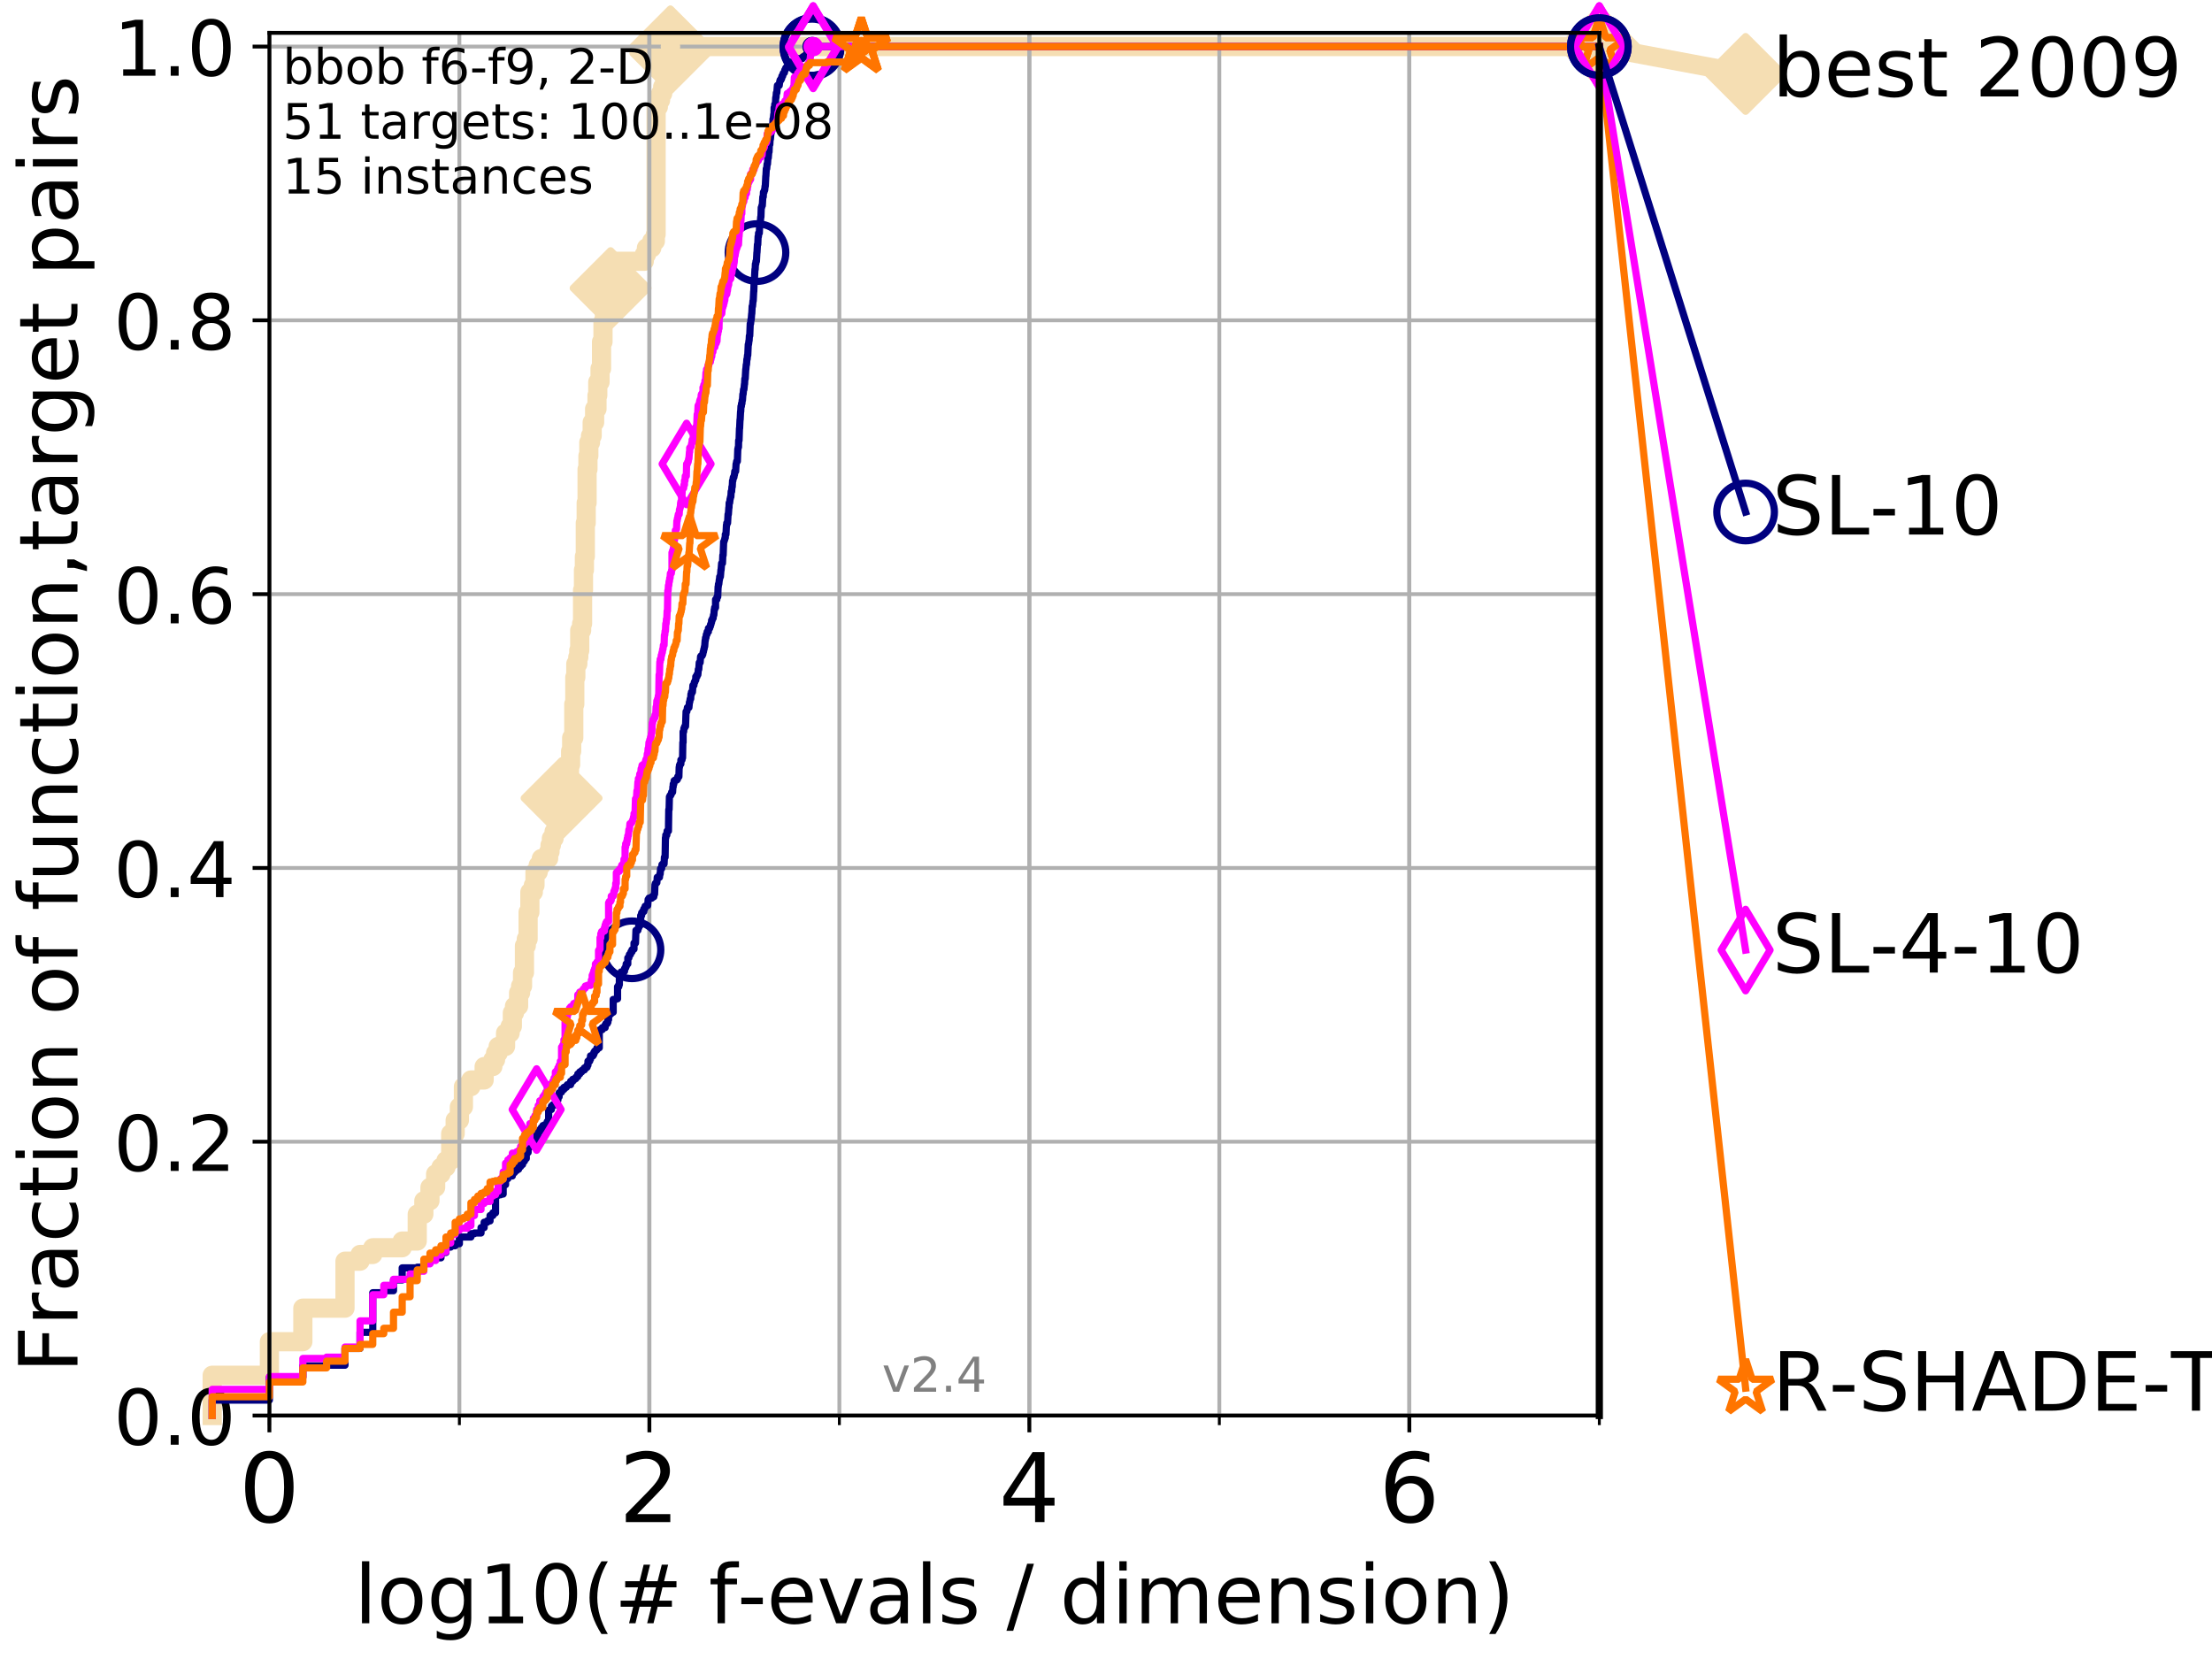 <?xml version="1.0" encoding="utf-8" standalone="no"?>
<!DOCTYPE svg PUBLIC "-//W3C//DTD SVG 1.1//EN"
  "http://www.w3.org/Graphics/SVG/1.1/DTD/svg11.dtd">
<!-- Created with matplotlib (http://matplotlib.org/) -->
<svg height="345.6pt" version="1.1" viewBox="0 0 460.8 345.6" width="460.8pt" xmlns="http://www.w3.org/2000/svg" xmlns:xlink="http://www.w3.org/1999/xlink">
 <defs>
  <style type="text/css">
*{stroke-linecap:butt;stroke-linejoin:round;}
  </style>
 </defs>
 <g id="figure_1">
  <g id="patch_1">
   <path d="M 0 345.6 
L 460.8 345.6 
L 460.8 0 
L 0 0 
z
" style="fill:#ffffff;"/>
  </g>
  <g id="axes_1">
   <g id="patch_2">
    <path d="M 56.12 294.88 
L 333.168 294.88 
L 333.168 6.845 
L 56.12 6.845 
z
" style="fill:#ffffff;"/>
   </g>
   <g id="line2d_1">
    <path d="M 44.206 294.88 
L 44.206 286.492 
L 56.12 286.492 
L 56.12 279.502 
L 63.089 279.502 
L 63.089 272.513 
L 71.87 272.513 
L 71.87 262.727 
L 75.004 262.727 
L 75.004 261.329 
L 77.653 261.329 
L 77.653 259.931 
L 83.784 259.931 
L 83.784 258.533 
L 86.918 258.533 
L 86.918 252.941 
L 88.294 252.941 
L 88.294 250.145 
L 89.568 250.145 
L 89.568 247.35 
L 90.753 247.35 
L 90.753 244.554 
L 91.863 244.554 
L 91.863 243.156 
L 92.905 243.156 
L 92.905 241.758 
L 93.887 241.758 
L 93.887 236.166 
L 94.817 236.166 
L 94.817 233.37 
L 95.698 233.37 
L 95.698 230.574 
L 96.537 230.574 
L 96.537 226.38 
L 98.101 226.38 
L 98.101 224.982 
L 100.857 224.982 
L 100.857 222.186 
L 102.668 222.186 
L 102.668 220.788 
L 103.231 220.788 
L 103.231 219.39 
L 103.777 219.39 
L 103.777 217.992 
L 105.317 217.992 
L 105.317 215.197 
L 106.272 215.197 
L 106.272 213.799 
L 106.731 213.799 
L 106.731 211.003 
L 107.177 211.003 
L 107.177 209.605 
L 108.037 209.605 
L 108.037 206.809 
L 108.451 206.809 
L 108.451 205.411 
L 108.856 205.411 
L 108.856 202.615 
L 109.251 202.615 
L 109.251 197.023 
L 109.637 197.023 
L 109.637 195.625 
L 110.015 195.625 
L 110.015 190.033 
L 110.385 190.033 
L 110.385 185.839 
L 111.101 185.839 
L 111.101 184.442 
L 111.448 184.442 
L 111.448 181.646 
L 112.122 181.646 
L 112.122 180.248 
L 112.771 180.248 
L 112.771 178.85 
L 114.293 178.85 
L 114.293 177.452 
L 114.582 177.452 
L 114.582 176.054 
L 114.866 176.054 
L 114.866 174.656 
L 115.421 174.656 
L 115.421 173.258 
L 115.958 173.258 
L 115.958 171.86 
L 116.22 171.86 
L 116.22 170.462 
L 116.479 170.462 
L 116.479 169.064 
L 116.733 169.064 
L 116.733 167.666 
L 116.984 167.666 
L 116.984 166.268 
L 117.716 166.268 
L 117.716 163.472 
L 117.953 163.472 
L 117.953 160.676 
L 118.645 160.676 
L 118.645 159.278 
L 118.87 159.278 
L 118.87 156.482 
L 119.092 156.482 
L 119.092 153.686 
L 119.527 153.686 
L 119.527 146.697 
L 119.74 146.697 
L 119.74 141.105 
L 119.951 141.105 
L 119.951 138.309 
L 120.365 138.309 
L 120.365 136.911 
L 120.569 136.911 
L 120.569 135.513 
L 120.77 135.513 
L 120.77 131.319 
L 121.165 131.319 
L 121.165 129.921 
L 121.359 129.921 
L 121.359 122.931 
L 121.551 122.931 
L 121.551 118.738 
L 121.741 118.738 
L 121.741 115.942 
L 121.929 115.942 
L 121.929 108.952 
L 122.115 108.952 
L 122.115 104.758 
L 122.299 104.758 
L 122.299 97.768 
L 122.481 97.768 
L 122.481 94.972 
L 122.661 94.972 
L 122.661 92.176 
L 123.015 92.176 
L 123.015 90.778 
L 123.362 90.778 
L 123.362 87.983 
L 123.87 87.983 
L 123.87 85.187 
L 124.364 85.187 
L 124.364 82.391 
L 124.525 82.391 
L 124.525 79.595 
L 125.001 79.595 
L 125.001 76.799 
L 125.31 76.799 
L 125.31 71.207 
L 125.615 71.207 
L 125.615 67.013 
L 125.913 67.013 
L 125.913 65.615 
L 126.207 65.615 
L 126.207 64.217 
L 126.639 64.217 
L 126.639 62.819 
L 127.06 62.819 
L 127.06 61.421 
L 127.198 61.421 
L 127.198 60.023 
L 127.335 60.023 
L 127.335 58.626 
L 127.872 58.626 
L 127.872 57.228 
L 128.264 57.228 
L 128.264 55.83 
L 128.648 55.83 
L 128.648 54.432 
L 134.213 54.432 
L 134.213 53.034 
L 134.664 53.034 
L 134.664 51.636 
L 135.785 51.636 
L 135.785 50.238 
L 136.52 50.238 
L 136.52 48.84 
L 136.679 48.84 
L 136.679 22.279 
L 137.148 22.279 
L 137.148 20.881 
L 137.604 20.881 
L 137.604 19.483 
L 138.049 19.483 
L 138.049 18.085 
L 138.482 18.085 
L 138.482 16.687 
L 138.624 16.687 
L 138.624 15.289 
L 139.112 15.289 
L 139.112 13.891 
L 139.317 13.891 
L 139.317 12.493 
L 139.52 12.493 
L 139.52 11.095 
L 139.654 11.095 
L 139.654 9.697 
L 333.168 9.697 
L 333.168 9.697 
" style="fill:none;stroke:#f5deb3;stroke-linecap:square;stroke-width:4;"/>
   </g>
   <g id="line2d_2">
    <defs>
     <path d="M -0 7.778 
L 7.778 0 
L 0 -7.778 
L -7.778 -0 
z
" id="md9976a8221" style="stroke:#f5deb3;stroke-linejoin:miter;stroke-width:1.5;"/>
    </defs>
    <g>
     <use style="fill:#f5deb3;stroke:#f5deb3;stroke-linejoin:miter;stroke-width:1.5;" x="116.984" xlink:href="#md9976a8221" y="166.268"/>
     <use style="fill:#f5deb3;stroke:#f5deb3;stroke-linejoin:miter;stroke-width:1.5;" x="127.198" xlink:href="#md9976a8221" y="60.023"/>
     <use style="fill:#f5deb3;stroke:#f5deb3;stroke-linejoin:miter;stroke-width:1.5;" x="139.654" xlink:href="#md9976a8221" y="11.095"/>
     <use style="fill:#f5deb3;stroke:#f5deb3;stroke-linejoin:miter;stroke-width:1.5;" x="139.654" xlink:href="#md9976a8221" y="9.697"/>
     <use style="fill:#f5deb3;stroke:#f5deb3;stroke-linejoin:miter;stroke-width:1.5;" x="139.654" xlink:href="#md9976a8221" y="9.697"/>
     <use style="fill:#f5deb3;stroke:#f5deb3;stroke-linejoin:miter;stroke-width:1.5;" x="333.168" xlink:href="#md9976a8221" y="9.697"/>
    </g>
   </g>
   <g id="line2d_3">
    <path style="fill:none;stroke:#f5deb3;stroke-linecap:square;stroke-width:4;"/>
    <g/>
   </g>
   <g id="line2d_4">
    <path d="M 333.168 9.697 
L 363.643 15.401 
" style="fill:none;stroke:#f5deb3;stroke-linecap:square;stroke-width:4;"/>
    <g>
     <use style="fill:#f5deb3;stroke:#f5deb3;stroke-linejoin:miter;stroke-width:1.5;" x="333.168" xlink:href="#md9976a8221" y="9.697"/>
     <use style="fill:#f5deb3;stroke:#f5deb3;stroke-linejoin:miter;stroke-width:1.5;" x="363.643" xlink:href="#md9976a8221" y="15.401"/>
    </g>
   </g>
   <g id="matplotlib.axis_1">
    <g id="xtick_1">
     <g id="line2d_5">
      <path clip-path="url(#pfd97a09c40)" d="M 56.12 294.88 
L 56.12 6.845 
" style="fill:none;stroke:#b0b0b0;stroke-linecap:square;stroke-width:0.8;"/>
     </g>
     <g id="line2d_6">
      <defs>
       <path d="M 0 0 
L 0 3.5 
" id="m70ab8ae229" style="stroke:#000000;stroke-width:0.8;"/>
      </defs>
      <g>
       <use style="stroke:#000000;stroke-width:0.8;" x="56.12" xlink:href="#m70ab8ae229" y="294.88"/>
      </g>
     </g>
     <g id="text_1">
      <!-- 0 -->
      <defs>
       <path d="M 31.781 66.406 
Q 24.172 66.406 20.328 58.906 
Q 16.5 51.422 16.5 36.375 
Q 16.5 21.391 20.328 13.891 
Q 24.172 6.391 31.781 6.391 
Q 39.453 6.391 43.281 13.891 
Q 47.125 21.391 47.125 36.375 
Q 47.125 51.422 43.281 58.906 
Q 39.453 66.406 31.781 66.406 
z
M 31.781 74.219 
Q 44.047 74.219 50.516 64.516 
Q 56.984 54.828 56.984 36.375 
Q 56.984 17.969 50.516 8.266 
Q 44.047 -1.422 31.781 -1.422 
Q 19.531 -1.422 13.062 8.266 
Q 6.594 17.969 6.594 36.375 
Q 6.594 54.828 13.062 64.516 
Q 19.531 74.219 31.781 74.219 
z
" id="DejaVuSans-30"/>
      </defs>
      <g transform="translate(49.758 317.077)scale(0.2 -0.2)">
       <use xlink:href="#DejaVuSans-30"/>
      </g>
     </g>
    </g>
    <g id="xtick_2">
     <g id="line2d_7">
      <path clip-path="url(#pfd97a09c40)" d="M 135.277 294.88 
L 135.277 6.845 
" style="fill:none;stroke:#b0b0b0;stroke-linecap:square;stroke-width:0.8;"/>
     </g>
     <g id="line2d_8">
      <g>
       <use style="stroke:#000000;stroke-width:0.8;" x="135.277" xlink:href="#m70ab8ae229" y="294.88"/>
      </g>
     </g>
     <g id="text_2">
      <!-- 2 -->
      <defs>
       <path d="M 19.188 8.297 
L 53.609 8.297 
L 53.609 0 
L 7.328 0 
L 7.328 8.297 
Q 12.938 14.109 22.625 23.891 
Q 32.328 33.688 34.812 36.531 
Q 39.547 41.844 41.422 45.531 
Q 43.312 49.219 43.312 52.781 
Q 43.312 58.594 39.234 62.25 
Q 35.156 65.922 28.609 65.922 
Q 23.969 65.922 18.812 64.312 
Q 13.672 62.703 7.812 59.422 
L 7.812 69.391 
Q 13.766 71.781 18.938 73 
Q 24.125 74.219 28.422 74.219 
Q 39.75 74.219 46.484 68.547 
Q 53.219 62.891 53.219 53.422 
Q 53.219 48.922 51.531 44.891 
Q 49.859 40.875 45.406 35.406 
Q 44.188 33.984 37.641 27.219 
Q 31.109 20.453 19.188 8.297 
z
" id="DejaVuSans-32"/>
      </defs>
      <g transform="translate(128.914 317.077)scale(0.2 -0.2)">
       <use xlink:href="#DejaVuSans-32"/>
      </g>
     </g>
    </g>
    <g id="xtick_3">
     <g id="line2d_9">
      <path clip-path="url(#pfd97a09c40)" d="M 214.433 294.88 
L 214.433 6.845 
" style="fill:none;stroke:#b0b0b0;stroke-linecap:square;stroke-width:0.8;"/>
     </g>
     <g id="line2d_10">
      <g>
       <use style="stroke:#000000;stroke-width:0.8;" x="214.433" xlink:href="#m70ab8ae229" y="294.88"/>
      </g>
     </g>
     <g id="text_3">
      <!-- 4 -->
      <defs>
       <path d="M 37.797 64.312 
L 12.891 25.391 
L 37.797 25.391 
z
M 35.203 72.906 
L 47.609 72.906 
L 47.609 25.391 
L 58.016 25.391 
L 58.016 17.188 
L 47.609 17.188 
L 47.609 0 
L 37.797 0 
L 37.797 17.188 
L 4.891 17.188 
L 4.891 26.703 
z
" id="DejaVuSans-34"/>
      </defs>
      <g transform="translate(208.071 317.077)scale(0.2 -0.2)">
       <use xlink:href="#DejaVuSans-34"/>
      </g>
     </g>
    </g>
    <g id="xtick_4">
     <g id="line2d_11">
      <path clip-path="url(#pfd97a09c40)" d="M 293.59 294.88 
L 293.59 6.845 
" style="fill:none;stroke:#b0b0b0;stroke-linecap:square;stroke-width:0.8;"/>
     </g>
     <g id="line2d_12">
      <g>
       <use style="stroke:#000000;stroke-width:0.8;" x="293.59" xlink:href="#m70ab8ae229" y="294.88"/>
      </g>
     </g>
     <g id="text_4">
      <!-- 6 -->
      <defs>
       <path d="M 33.016 40.375 
Q 26.375 40.375 22.484 35.828 
Q 18.609 31.297 18.609 23.391 
Q 18.609 15.531 22.484 10.953 
Q 26.375 6.391 33.016 6.391 
Q 39.656 6.391 43.531 10.953 
Q 47.406 15.531 47.406 23.391 
Q 47.406 31.297 43.531 35.828 
Q 39.656 40.375 33.016 40.375 
z
M 52.594 71.297 
L 52.594 62.312 
Q 48.875 64.062 45.094 64.984 
Q 41.312 65.922 37.594 65.922 
Q 27.828 65.922 22.672 59.328 
Q 17.531 52.734 16.797 39.406 
Q 19.672 43.656 24.016 45.922 
Q 28.375 48.188 33.594 48.188 
Q 44.578 48.188 50.953 41.516 
Q 57.328 34.859 57.328 23.391 
Q 57.328 12.156 50.688 5.359 
Q 44.047 -1.422 33.016 -1.422 
Q 20.359 -1.422 13.672 8.266 
Q 6.984 17.969 6.984 36.375 
Q 6.984 53.656 15.188 63.938 
Q 23.391 74.219 37.203 74.219 
Q 40.922 74.219 44.703 73.484 
Q 48.484 72.75 52.594 71.297 
z
" id="DejaVuSans-36"/>
      </defs>
      <g transform="translate(287.227 317.077)scale(0.2 -0.2)">
       <use xlink:href="#DejaVuSans-36"/>
      </g>
     </g>
    </g>
    <g id="xtick_5">
     <g id="line2d_13">
      <path clip-path="url(#pfd97a09c40)" d="M 56.12 294.88 
L 56.12 6.845 
" style="fill:none;stroke:#b0b0b0;stroke-linecap:square;stroke-width:0.8;"/>
     </g>
     <g id="line2d_14">
      <defs>
       <path d="M 0 0 
L 0 2 
" id="m24bfd46009" style="stroke:#000000;stroke-width:0.6;"/>
      </defs>
      <g>
       <use style="stroke:#000000;stroke-width:0.6;" x="56.12" xlink:href="#m24bfd46009" y="294.88"/>
      </g>
     </g>
    </g>
    <g id="xtick_6">
     <g id="line2d_15">
      <path clip-path="url(#pfd97a09c40)" d="M 95.698 294.88 
L 95.698 6.845 
" style="fill:none;stroke:#b0b0b0;stroke-linecap:square;stroke-width:0.8;"/>
     </g>
     <g id="line2d_16">
      <g>
       <use style="stroke:#000000;stroke-width:0.6;" x="95.698" xlink:href="#m24bfd46009" y="294.88"/>
      </g>
     </g>
    </g>
    <g id="xtick_7">
     <g id="line2d_17">
      <path clip-path="url(#pfd97a09c40)" d="M 135.277 294.88 
L 135.277 6.845 
" style="fill:none;stroke:#b0b0b0;stroke-linecap:square;stroke-width:0.8;"/>
     </g>
     <g id="line2d_18">
      <g>
       <use style="stroke:#000000;stroke-width:0.6;" x="135.277" xlink:href="#m24bfd46009" y="294.88"/>
      </g>
     </g>
    </g>
    <g id="xtick_8">
     <g id="line2d_19">
      <path clip-path="url(#pfd97a09c40)" d="M 174.855 294.88 
L 174.855 6.845 
" style="fill:none;stroke:#b0b0b0;stroke-linecap:square;stroke-width:0.8;"/>
     </g>
     <g id="line2d_20">
      <g>
       <use style="stroke:#000000;stroke-width:0.6;" x="174.855" xlink:href="#m24bfd46009" y="294.88"/>
      </g>
     </g>
    </g>
    <g id="xtick_9">
     <g id="line2d_21">
      <path clip-path="url(#pfd97a09c40)" d="M 214.433 294.88 
L 214.433 6.845 
" style="fill:none;stroke:#b0b0b0;stroke-linecap:square;stroke-width:0.8;"/>
     </g>
     <g id="line2d_22">
      <g>
       <use style="stroke:#000000;stroke-width:0.6;" x="214.433" xlink:href="#m24bfd46009" y="294.88"/>
      </g>
     </g>
    </g>
    <g id="xtick_10">
     <g id="line2d_23">
      <path clip-path="url(#pfd97a09c40)" d="M 254.011 294.88 
L 254.011 6.845 
" style="fill:none;stroke:#b0b0b0;stroke-linecap:square;stroke-width:0.8;"/>
     </g>
     <g id="line2d_24">
      <g>
       <use style="stroke:#000000;stroke-width:0.6;" x="254.011" xlink:href="#m24bfd46009" y="294.88"/>
      </g>
     </g>
    </g>
    <g id="xtick_11">
     <g id="line2d_25">
      <path clip-path="url(#pfd97a09c40)" d="M 293.59 294.88 
L 293.59 6.845 
" style="fill:none;stroke:#b0b0b0;stroke-linecap:square;stroke-width:0.8;"/>
     </g>
     <g id="line2d_26">
      <g>
       <use style="stroke:#000000;stroke-width:0.6;" x="293.59" xlink:href="#m24bfd46009" y="294.88"/>
      </g>
     </g>
    </g>
    <g id="xtick_12">
     <g id="line2d_27">
      <path clip-path="url(#pfd97a09c40)" d="M 333.168 294.88 
L 333.168 6.845 
" style="fill:none;stroke:#b0b0b0;stroke-linecap:square;stroke-width:0.8;"/>
     </g>
     <g id="line2d_28">
      <g>
       <use style="stroke:#000000;stroke-width:0.6;" x="333.168" xlink:href="#m24bfd46009" y="294.88"/>
      </g>
     </g>
    </g>
    <g id="text_5">
     <!-- log10(# f-evals / dimension) -->
     <defs>
      <path d="M 9.422 75.984 
L 18.406 75.984 
L 18.406 0 
L 9.422 0 
z
" id="DejaVuSans-6c"/>
      <path d="M 30.609 48.391 
Q 23.391 48.391 19.188 42.75 
Q 14.984 37.109 14.984 27.297 
Q 14.984 17.484 19.156 11.844 
Q 23.344 6.203 30.609 6.203 
Q 37.797 6.203 41.984 11.859 
Q 46.188 17.531 46.188 27.297 
Q 46.188 37.016 41.984 42.703 
Q 37.797 48.391 30.609 48.391 
z
M 30.609 56 
Q 42.328 56 49.016 48.375 
Q 55.719 40.766 55.719 27.297 
Q 55.719 13.875 49.016 6.219 
Q 42.328 -1.422 30.609 -1.422 
Q 18.844 -1.422 12.172 6.219 
Q 5.516 13.875 5.516 27.297 
Q 5.516 40.766 12.172 48.375 
Q 18.844 56 30.609 56 
z
" id="DejaVuSans-6f"/>
      <path d="M 45.406 27.984 
Q 45.406 37.75 41.375 43.109 
Q 37.359 48.484 30.078 48.484 
Q 22.859 48.484 18.828 43.109 
Q 14.797 37.75 14.797 27.984 
Q 14.797 18.266 18.828 12.891 
Q 22.859 7.516 30.078 7.516 
Q 37.359 7.516 41.375 12.891 
Q 45.406 18.266 45.406 27.984 
z
M 54.391 6.781 
Q 54.391 -7.172 48.188 -13.984 
Q 42 -20.797 29.203 -20.797 
Q 24.469 -20.797 20.266 -20.094 
Q 16.062 -19.391 12.109 -17.922 
L 12.109 -9.188 
Q 16.062 -11.328 19.922 -12.344 
Q 23.781 -13.375 27.781 -13.375 
Q 36.625 -13.375 41.016 -8.766 
Q 45.406 -4.156 45.406 5.172 
L 45.406 9.625 
Q 42.625 4.781 38.281 2.391 
Q 33.938 0 27.875 0 
Q 17.828 0 11.672 7.656 
Q 5.516 15.328 5.516 27.984 
Q 5.516 40.672 11.672 48.328 
Q 17.828 56 27.875 56 
Q 33.938 56 38.281 53.609 
Q 42.625 51.219 45.406 46.391 
L 45.406 54.688 
L 54.391 54.688 
z
" id="DejaVuSans-67"/>
      <path d="M 12.406 8.297 
L 28.516 8.297 
L 28.516 63.922 
L 10.984 60.406 
L 10.984 69.391 
L 28.422 72.906 
L 38.281 72.906 
L 38.281 8.297 
L 54.391 8.297 
L 54.391 0 
L 12.406 0 
z
" id="DejaVuSans-31"/>
      <path d="M 31 75.875 
Q 24.469 64.656 21.281 53.656 
Q 18.109 42.672 18.109 31.391 
Q 18.109 20.125 21.312 9.062 
Q 24.516 -2 31 -13.188 
L 23.188 -13.188 
Q 15.875 -1.703 12.234 9.375 
Q 8.594 20.453 8.594 31.391 
Q 8.594 42.281 12.203 53.312 
Q 15.828 64.359 23.188 75.875 
z
" id="DejaVuSans-28"/>
      <path d="M 51.125 44 
L 36.922 44 
L 32.812 27.688 
L 47.125 27.688 
z
M 43.797 71.781 
L 38.719 51.516 
L 52.984 51.516 
L 58.109 71.781 
L 65.922 71.781 
L 60.891 51.516 
L 76.125 51.516 
L 76.125 44 
L 58.984 44 
L 54.984 27.688 
L 70.516 27.688 
L 70.516 20.219 
L 53.078 20.219 
L 48 0 
L 40.188 0 
L 45.219 20.219 
L 30.906 20.219 
L 25.875 0 
L 18.016 0 
L 23.094 20.219 
L 7.719 20.219 
L 7.719 27.688 
L 24.906 27.688 
L 29 44 
L 13.281 44 
L 13.281 51.516 
L 30.906 51.516 
L 35.891 71.781 
z
" id="DejaVuSans-23"/>
      <path id="DejaVuSans-20"/>
      <path d="M 37.109 75.984 
L 37.109 68.5 
L 28.516 68.5 
Q 23.688 68.5 21.797 66.547 
Q 19.922 64.594 19.922 59.516 
L 19.922 54.688 
L 34.719 54.688 
L 34.719 47.703 
L 19.922 47.703 
L 19.922 0 
L 10.891 0 
L 10.891 47.703 
L 2.297 47.703 
L 2.297 54.688 
L 10.891 54.688 
L 10.891 58.5 
Q 10.891 67.625 15.141 71.797 
Q 19.391 75.984 28.609 75.984 
z
" id="DejaVuSans-66"/>
      <path d="M 4.891 31.391 
L 31.203 31.391 
L 31.203 23.391 
L 4.891 23.391 
z
" id="DejaVuSans-2d"/>
      <path d="M 56.203 29.594 
L 56.203 25.203 
L 14.891 25.203 
Q 15.484 15.922 20.484 11.062 
Q 25.484 6.203 34.422 6.203 
Q 39.594 6.203 44.453 7.469 
Q 49.312 8.734 54.109 11.281 
L 54.109 2.781 
Q 49.266 0.734 44.188 -0.344 
Q 39.109 -1.422 33.891 -1.422 
Q 20.797 -1.422 13.156 6.188 
Q 5.516 13.812 5.516 26.812 
Q 5.516 40.234 12.766 48.109 
Q 20.016 56 32.328 56 
Q 43.359 56 49.781 48.891 
Q 56.203 41.797 56.203 29.594 
z
M 47.219 32.234 
Q 47.125 39.594 43.094 43.984 
Q 39.062 48.391 32.422 48.391 
Q 24.906 48.391 20.391 44.141 
Q 15.875 39.891 15.188 32.172 
z
" id="DejaVuSans-65"/>
      <path d="M 2.984 54.688 
L 12.5 54.688 
L 29.594 8.797 
L 46.688 54.688 
L 56.203 54.688 
L 35.688 0 
L 23.484 0 
z
" id="DejaVuSans-76"/>
      <path d="M 34.281 27.484 
Q 23.391 27.484 19.188 25 
Q 14.984 22.516 14.984 16.5 
Q 14.984 11.719 18.141 8.906 
Q 21.297 6.109 26.703 6.109 
Q 34.188 6.109 38.703 11.406 
Q 43.219 16.703 43.219 25.484 
L 43.219 27.484 
z
M 52.203 31.203 
L 52.203 0 
L 43.219 0 
L 43.219 8.297 
Q 40.141 3.328 35.547 0.953 
Q 30.953 -1.422 24.312 -1.422 
Q 15.922 -1.422 10.953 3.297 
Q 6 8.016 6 15.922 
Q 6 25.141 12.172 29.828 
Q 18.359 34.516 30.609 34.516 
L 43.219 34.516 
L 43.219 35.406 
Q 43.219 41.609 39.141 45 
Q 35.062 48.391 27.688 48.391 
Q 23 48.391 18.547 47.266 
Q 14.109 46.141 10.016 43.891 
L 10.016 52.203 
Q 14.938 54.109 19.578 55.047 
Q 24.219 56 28.609 56 
Q 40.484 56 46.344 49.844 
Q 52.203 43.703 52.203 31.203 
z
" id="DejaVuSans-61"/>
      <path d="M 44.281 53.078 
L 44.281 44.578 
Q 40.484 46.531 36.375 47.5 
Q 32.281 48.484 27.875 48.484 
Q 21.188 48.484 17.844 46.438 
Q 14.5 44.391 14.5 40.281 
Q 14.5 37.156 16.891 35.375 
Q 19.281 33.594 26.516 31.984 
L 29.594 31.297 
Q 39.156 29.25 43.188 25.516 
Q 47.219 21.781 47.219 15.094 
Q 47.219 7.469 41.188 3.016 
Q 35.156 -1.422 24.609 -1.422 
Q 20.219 -1.422 15.453 -0.562 
Q 10.688 0.297 5.422 2 
L 5.422 11.281 
Q 10.406 8.688 15.234 7.391 
Q 20.062 6.109 24.812 6.109 
Q 31.156 6.109 34.562 8.281 
Q 37.984 10.453 37.984 14.406 
Q 37.984 18.062 35.516 20.016 
Q 33.062 21.969 24.703 23.781 
L 21.578 24.516 
Q 13.234 26.266 9.516 29.906 
Q 5.812 33.547 5.812 39.891 
Q 5.812 47.609 11.281 51.797 
Q 16.75 56 26.812 56 
Q 31.781 56 36.172 55.266 
Q 40.578 54.547 44.281 53.078 
z
" id="DejaVuSans-73"/>
      <path d="M 25.391 72.906 
L 33.688 72.906 
L 8.297 -9.281 
L 0 -9.281 
z
" id="DejaVuSans-2f"/>
      <path d="M 45.406 46.391 
L 45.406 75.984 
L 54.391 75.984 
L 54.391 0 
L 45.406 0 
L 45.406 8.203 
Q 42.578 3.328 38.25 0.953 
Q 33.938 -1.422 27.875 -1.422 
Q 17.969 -1.422 11.734 6.484 
Q 5.516 14.406 5.516 27.297 
Q 5.516 40.188 11.734 48.094 
Q 17.969 56 27.875 56 
Q 33.938 56 38.25 53.625 
Q 42.578 51.266 45.406 46.391 
z
M 14.797 27.297 
Q 14.797 17.391 18.875 11.75 
Q 22.953 6.109 30.078 6.109 
Q 37.203 6.109 41.297 11.75 
Q 45.406 17.391 45.406 27.297 
Q 45.406 37.203 41.297 42.844 
Q 37.203 48.484 30.078 48.484 
Q 22.953 48.484 18.875 42.844 
Q 14.797 37.203 14.797 27.297 
z
" id="DejaVuSans-64"/>
      <path d="M 9.422 54.688 
L 18.406 54.688 
L 18.406 0 
L 9.422 0 
z
M 9.422 75.984 
L 18.406 75.984 
L 18.406 64.594 
L 9.422 64.594 
z
" id="DejaVuSans-69"/>
      <path d="M 52 44.188 
Q 55.375 50.25 60.062 53.125 
Q 64.75 56 71.094 56 
Q 79.641 56 84.281 50.016 
Q 88.922 44.047 88.922 33.016 
L 88.922 0 
L 79.891 0 
L 79.891 32.719 
Q 79.891 40.578 77.094 44.375 
Q 74.312 48.188 68.609 48.188 
Q 61.625 48.188 57.562 43.547 
Q 53.516 38.922 53.516 30.906 
L 53.516 0 
L 44.484 0 
L 44.484 32.719 
Q 44.484 40.625 41.703 44.406 
Q 38.922 48.188 33.109 48.188 
Q 26.219 48.188 22.156 43.531 
Q 18.109 38.875 18.109 30.906 
L 18.109 0 
L 9.078 0 
L 9.078 54.688 
L 18.109 54.688 
L 18.109 46.188 
Q 21.188 51.219 25.484 53.609 
Q 29.781 56 35.688 56 
Q 41.656 56 45.828 52.969 
Q 50 49.953 52 44.188 
z
" id="DejaVuSans-6d"/>
      <path d="M 54.891 33.016 
L 54.891 0 
L 45.906 0 
L 45.906 32.719 
Q 45.906 40.484 42.875 44.328 
Q 39.844 48.188 33.797 48.188 
Q 26.516 48.188 22.312 43.547 
Q 18.109 38.922 18.109 30.906 
L 18.109 0 
L 9.078 0 
L 9.078 54.688 
L 18.109 54.688 
L 18.109 46.188 
Q 21.344 51.125 25.703 53.562 
Q 30.078 56 35.797 56 
Q 45.219 56 50.047 50.172 
Q 54.891 44.344 54.891 33.016 
z
" id="DejaVuSans-6e"/>
      <path d="M 8.016 75.875 
L 15.828 75.875 
Q 23.141 64.359 26.781 53.312 
Q 30.422 42.281 30.422 31.391 
Q 30.422 20.453 26.781 9.375 
Q 23.141 -1.703 15.828 -13.188 
L 8.016 -13.188 
Q 14.5 -2 17.703 9.062 
Q 20.906 20.125 20.906 31.391 
Q 20.906 42.672 17.703 53.656 
Q 14.5 64.656 8.016 75.875 
z
" id="DejaVuSans-29"/>
     </defs>
     <g transform="translate(73.803 338.154)scale(0.17 -0.17)">
      <use xlink:href="#DejaVuSans-6c"/>
      <use x="27.783" xlink:href="#DejaVuSans-6f"/>
      <use x="88.965" xlink:href="#DejaVuSans-67"/>
      <use x="152.441" xlink:href="#DejaVuSans-31"/>
      <use x="216.064" xlink:href="#DejaVuSans-30"/>
      <use x="279.688" xlink:href="#DejaVuSans-28"/>
      <use x="318.701" xlink:href="#DejaVuSans-23"/>
      <use x="402.49" xlink:href="#DejaVuSans-20"/>
      <use x="434.277" xlink:href="#DejaVuSans-66"/>
      <use x="469.404" xlink:href="#DejaVuSans-2d"/>
      <use x="505.488" xlink:href="#DejaVuSans-65"/>
      <use x="567.012" xlink:href="#DejaVuSans-76"/>
      <use x="626.191" xlink:href="#DejaVuSans-61"/>
      <use x="687.471" xlink:href="#DejaVuSans-6c"/>
      <use x="715.254" xlink:href="#DejaVuSans-73"/>
      <use x="767.354" xlink:href="#DejaVuSans-20"/>
      <use x="799.141" xlink:href="#DejaVuSans-2f"/>
      <use x="832.832" xlink:href="#DejaVuSans-20"/>
      <use x="864.619" xlink:href="#DejaVuSans-64"/>
      <use x="928.096" xlink:href="#DejaVuSans-69"/>
      <use x="955.879" xlink:href="#DejaVuSans-6d"/>
      <use x="1053.291" xlink:href="#DejaVuSans-65"/>
      <use x="1114.814" xlink:href="#DejaVuSans-6e"/>
      <use x="1178.193" xlink:href="#DejaVuSans-73"/>
      <use x="1230.293" xlink:href="#DejaVuSans-69"/>
      <use x="1258.076" xlink:href="#DejaVuSans-6f"/>
      <use x="1319.258" xlink:href="#DejaVuSans-6e"/>
      <use x="1382.637" xlink:href="#DejaVuSans-29"/>
     </g>
    </g>
   </g>
   <g id="matplotlib.axis_2">
    <g id="ytick_1">
     <g id="line2d_29">
      <path clip-path="url(#pfd97a09c40)" d="M 56.12 294.88 
L 333.168 294.88 
" style="fill:none;stroke:#b0b0b0;stroke-linecap:square;stroke-width:0.8;"/>
     </g>
     <g id="line2d_30">
      <defs>
       <path d="M 0 0 
L -3.5 0 
" id="ma452fa3802" style="stroke:#000000;stroke-width:0.8;"/>
      </defs>
      <g>
       <use style="stroke:#000000;stroke-width:0.8;" x="56.12" xlink:href="#ma452fa3802" y="294.88"/>
      </g>
     </g>
     <g id="text_6">
      <!-- 0.0 -->
      <defs>
       <path d="M 10.688 12.406 
L 21 12.406 
L 21 0 
L 10.688 0 
z
" id="DejaVuSans-2e"/>
      </defs>
      <g transform="translate(23.675 300.959)scale(0.16 -0.16)">
       <use xlink:href="#DejaVuSans-30"/>
       <use x="63.623" xlink:href="#DejaVuSans-2e"/>
       <use x="95.41" xlink:href="#DejaVuSans-30"/>
      </g>
     </g>
    </g>
    <g id="ytick_2">
     <g id="line2d_31">
      <path clip-path="url(#pfd97a09c40)" d="M 56.12 237.843 
L 333.168 237.843 
" style="fill:none;stroke:#b0b0b0;stroke-linecap:square;stroke-width:0.8;"/>
     </g>
     <g id="line2d_32">
      <g>
       <use style="stroke:#000000;stroke-width:0.8;" x="56.12" xlink:href="#ma452fa3802" y="237.843"/>
      </g>
     </g>
     <g id="text_7">
      <!-- 0.2 -->
      <g transform="translate(23.675 243.922)scale(0.16 -0.16)">
       <use xlink:href="#DejaVuSans-30"/>
       <use x="63.623" xlink:href="#DejaVuSans-2e"/>
       <use x="95.41" xlink:href="#DejaVuSans-32"/>
      </g>
     </g>
    </g>
    <g id="ytick_3">
     <g id="line2d_33">
      <path clip-path="url(#pfd97a09c40)" d="M 56.12 180.807 
L 333.168 180.807 
" style="fill:none;stroke:#b0b0b0;stroke-linecap:square;stroke-width:0.8;"/>
     </g>
     <g id="line2d_34">
      <g>
       <use style="stroke:#000000;stroke-width:0.8;" x="56.12" xlink:href="#ma452fa3802" y="180.807"/>
      </g>
     </g>
     <g id="text_8">
      <!-- 0.4 -->
      <g transform="translate(23.675 186.886)scale(0.16 -0.16)">
       <use xlink:href="#DejaVuSans-30"/>
       <use x="63.623" xlink:href="#DejaVuSans-2e"/>
       <use x="95.41" xlink:href="#DejaVuSans-34"/>
      </g>
     </g>
    </g>
    <g id="ytick_4">
     <g id="line2d_35">
      <path clip-path="url(#pfd97a09c40)" d="M 56.12 123.77 
L 333.168 123.77 
" style="fill:none;stroke:#b0b0b0;stroke-linecap:square;stroke-width:0.8;"/>
     </g>
     <g id="line2d_36">
      <g>
       <use style="stroke:#000000;stroke-width:0.8;" x="56.12" xlink:href="#ma452fa3802" y="123.77"/>
      </g>
     </g>
     <g id="text_9">
      <!-- 0.6 -->
      <g transform="translate(23.675 129.849)scale(0.16 -0.16)">
       <use xlink:href="#DejaVuSans-30"/>
       <use x="63.623" xlink:href="#DejaVuSans-2e"/>
       <use x="95.41" xlink:href="#DejaVuSans-36"/>
      </g>
     </g>
    </g>
    <g id="ytick_5">
     <g id="line2d_37">
      <path clip-path="url(#pfd97a09c40)" d="M 56.12 66.734 
L 333.168 66.734 
" style="fill:none;stroke:#b0b0b0;stroke-linecap:square;stroke-width:0.8;"/>
     </g>
     <g id="line2d_38">
      <g>
       <use style="stroke:#000000;stroke-width:0.8;" x="56.12" xlink:href="#ma452fa3802" y="66.734"/>
      </g>
     </g>
     <g id="text_10">
      <!-- 0.8 -->
      <defs>
       <path d="M 31.781 34.625 
Q 24.75 34.625 20.719 30.859 
Q 16.703 27.094 16.703 20.516 
Q 16.703 13.922 20.719 10.156 
Q 24.75 6.391 31.781 6.391 
Q 38.812 6.391 42.859 10.172 
Q 46.922 13.969 46.922 20.516 
Q 46.922 27.094 42.891 30.859 
Q 38.875 34.625 31.781 34.625 
z
M 21.922 38.812 
Q 15.578 40.375 12.031 44.719 
Q 8.5 49.078 8.5 55.328 
Q 8.5 64.062 14.719 69.141 
Q 20.953 74.219 31.781 74.219 
Q 42.672 74.219 48.875 69.141 
Q 55.078 64.062 55.078 55.328 
Q 55.078 49.078 51.531 44.719 
Q 48 40.375 41.703 38.812 
Q 48.828 37.156 52.797 32.312 
Q 56.781 27.484 56.781 20.516 
Q 56.781 9.906 50.312 4.234 
Q 43.844 -1.422 31.781 -1.422 
Q 19.734 -1.422 13.25 4.234 
Q 6.781 9.906 6.781 20.516 
Q 6.781 27.484 10.781 32.312 
Q 14.797 37.156 21.922 38.812 
z
M 18.312 54.391 
Q 18.312 48.734 21.844 45.562 
Q 25.391 42.391 31.781 42.391 
Q 38.141 42.391 41.719 45.562 
Q 45.312 48.734 45.312 54.391 
Q 45.312 60.062 41.719 63.234 
Q 38.141 66.406 31.781 66.406 
Q 25.391 66.406 21.844 63.234 
Q 18.312 60.062 18.312 54.391 
z
" id="DejaVuSans-38"/>
      </defs>
      <g transform="translate(23.675 72.812)scale(0.16 -0.16)">
       <use xlink:href="#DejaVuSans-30"/>
       <use x="63.623" xlink:href="#DejaVuSans-2e"/>
       <use x="95.41" xlink:href="#DejaVuSans-38"/>
      </g>
     </g>
    </g>
    <g id="ytick_6">
     <g id="line2d_39">
      <path clip-path="url(#pfd97a09c40)" d="M 56.12 9.697 
L 333.168 9.697 
" style="fill:none;stroke:#b0b0b0;stroke-linecap:square;stroke-width:0.8;"/>
     </g>
     <g id="line2d_40">
      <g>
       <use style="stroke:#000000;stroke-width:0.8;" x="56.12" xlink:href="#ma452fa3802" y="9.697"/>
      </g>
     </g>
     <g id="text_11">
      <!-- 1.0 -->
      <g transform="translate(23.675 15.776)scale(0.16 -0.16)">
       <use xlink:href="#DejaVuSans-31"/>
       <use x="63.623" xlink:href="#DejaVuSans-2e"/>
       <use x="95.41" xlink:href="#DejaVuSans-30"/>
      </g>
     </g>
    </g>
    <g id="text_12">
     <!-- Fraction of function,target pairs -->
     <defs>
      <path d="M 9.812 72.906 
L 51.703 72.906 
L 51.703 64.594 
L 19.672 64.594 
L 19.672 43.109 
L 48.578 43.109 
L 48.578 34.812 
L 19.672 34.812 
L 19.672 0 
L 9.812 0 
z
" id="DejaVuSans-46"/>
      <path d="M 41.109 46.297 
Q 39.594 47.172 37.812 47.578 
Q 36.031 48 33.891 48 
Q 26.266 48 22.188 43.047 
Q 18.109 38.094 18.109 28.812 
L 18.109 0 
L 9.078 0 
L 9.078 54.688 
L 18.109 54.688 
L 18.109 46.188 
Q 20.953 51.172 25.484 53.578 
Q 30.031 56 36.531 56 
Q 37.453 56 38.578 55.875 
Q 39.703 55.766 41.062 55.516 
z
" id="DejaVuSans-72"/>
      <path d="M 48.781 52.594 
L 48.781 44.188 
Q 44.969 46.297 41.141 47.344 
Q 37.312 48.391 33.406 48.391 
Q 24.656 48.391 19.812 42.844 
Q 14.984 37.312 14.984 27.297 
Q 14.984 17.281 19.812 11.734 
Q 24.656 6.203 33.406 6.203 
Q 37.312 6.203 41.141 7.25 
Q 44.969 8.297 48.781 10.406 
L 48.781 2.094 
Q 45.016 0.344 40.984 -0.531 
Q 36.969 -1.422 32.422 -1.422 
Q 20.062 -1.422 12.781 6.344 
Q 5.516 14.109 5.516 27.297 
Q 5.516 40.672 12.859 48.328 
Q 20.219 56 33.016 56 
Q 37.156 56 41.109 55.141 
Q 45.062 54.297 48.781 52.594 
z
" id="DejaVuSans-63"/>
      <path d="M 18.312 70.219 
L 18.312 54.688 
L 36.812 54.688 
L 36.812 47.703 
L 18.312 47.703 
L 18.312 18.016 
Q 18.312 11.328 20.141 9.422 
Q 21.969 7.516 27.594 7.516 
L 36.812 7.516 
L 36.812 0 
L 27.594 0 
Q 17.188 0 13.234 3.875 
Q 9.281 7.766 9.281 18.016 
L 9.281 47.703 
L 2.688 47.703 
L 2.688 54.688 
L 9.281 54.688 
L 9.281 70.219 
z
" id="DejaVuSans-74"/>
      <path d="M 8.5 21.578 
L 8.5 54.688 
L 17.484 54.688 
L 17.484 21.922 
Q 17.484 14.156 20.5 10.266 
Q 23.531 6.391 29.594 6.391 
Q 36.859 6.391 41.078 11.031 
Q 45.312 15.672 45.312 23.688 
L 45.312 54.688 
L 54.297 54.688 
L 54.297 0 
L 45.312 0 
L 45.312 8.406 
Q 42.047 3.422 37.719 1 
Q 33.406 -1.422 27.688 -1.422 
Q 18.266 -1.422 13.375 4.438 
Q 8.5 10.297 8.5 21.578 
z
M 31.109 56 
z
" id="DejaVuSans-75"/>
      <path d="M 11.719 12.406 
L 22.016 12.406 
L 22.016 4 
L 14.016 -11.625 
L 7.719 -11.625 
L 11.719 4 
z
" id="DejaVuSans-2c"/>
      <path d="M 18.109 8.203 
L 18.109 -20.797 
L 9.078 -20.797 
L 9.078 54.688 
L 18.109 54.688 
L 18.109 46.391 
Q 20.953 51.266 25.266 53.625 
Q 29.594 56 35.594 56 
Q 45.562 56 51.781 48.094 
Q 58.016 40.188 58.016 27.297 
Q 58.016 14.406 51.781 6.484 
Q 45.562 -1.422 35.594 -1.422 
Q 29.594 -1.422 25.266 0.953 
Q 20.953 3.328 18.109 8.203 
z
M 48.688 27.297 
Q 48.688 37.203 44.609 42.844 
Q 40.531 48.484 33.406 48.484 
Q 26.266 48.484 22.188 42.844 
Q 18.109 37.203 18.109 27.297 
Q 18.109 17.391 22.188 11.75 
Q 26.266 6.109 33.406 6.109 
Q 40.531 6.109 44.609 11.75 
Q 48.688 17.391 48.688 27.297 
z
" id="DejaVuSans-70"/>
     </defs>
     <g transform="translate(16.14 286.002)rotate(-90)scale(0.17 -0.17)">
      <use xlink:href="#DejaVuSans-46"/>
      <use x="57.41" xlink:href="#DejaVuSans-72"/>
      <use x="98.523" xlink:href="#DejaVuSans-61"/>
      <use x="159.803" xlink:href="#DejaVuSans-63"/>
      <use x="214.783" xlink:href="#DejaVuSans-74"/>
      <use x="253.992" xlink:href="#DejaVuSans-69"/>
      <use x="281.775" xlink:href="#DejaVuSans-6f"/>
      <use x="342.957" xlink:href="#DejaVuSans-6e"/>
      <use x="406.336" xlink:href="#DejaVuSans-20"/>
      <use x="438.123" xlink:href="#DejaVuSans-6f"/>
      <use x="499.305" xlink:href="#DejaVuSans-66"/>
      <use x="534.51" xlink:href="#DejaVuSans-20"/>
      <use x="566.297" xlink:href="#DejaVuSans-66"/>
      <use x="601.502" xlink:href="#DejaVuSans-75"/>
      <use x="664.881" xlink:href="#DejaVuSans-6e"/>
      <use x="728.26" xlink:href="#DejaVuSans-63"/>
      <use x="783.24" xlink:href="#DejaVuSans-74"/>
      <use x="822.449" xlink:href="#DejaVuSans-69"/>
      <use x="850.232" xlink:href="#DejaVuSans-6f"/>
      <use x="911.414" xlink:href="#DejaVuSans-6e"/>
      <use x="974.793" xlink:href="#DejaVuSans-2c"/>
      <use x="1006.58" xlink:href="#DejaVuSans-74"/>
      <use x="1045.789" xlink:href="#DejaVuSans-61"/>
      <use x="1107.068" xlink:href="#DejaVuSans-72"/>
      <use x="1148.166" xlink:href="#DejaVuSans-67"/>
      <use x="1211.643" xlink:href="#DejaVuSans-65"/>
      <use x="1273.166" xlink:href="#DejaVuSans-74"/>
      <use x="1312.375" xlink:href="#DejaVuSans-20"/>
      <use x="1344.162" xlink:href="#DejaVuSans-70"/>
      <use x="1407.639" xlink:href="#DejaVuSans-61"/>
      <use x="1468.918" xlink:href="#DejaVuSans-69"/>
      <use x="1496.701" xlink:href="#DejaVuSans-72"/>
      <use x="1537.814" xlink:href="#DejaVuSans-73"/>
     </g>
    </g>
   </g>
   <g id="line2d_41">
    <defs>
     <path d="M 0 1.5 
C 0.398 1.5 0.779 1.342 1.061 1.061 
C 1.342 0.779 1.5 0.398 1.5 0 
C 1.5 -0.398 1.342 -0.779 1.061 -1.061 
C 0.779 -1.342 0.398 -1.5 0 -1.5 
C -0.398 -1.5 -0.779 -1.342 -1.061 -1.061 
C -1.342 -0.779 -1.5 -0.398 -1.5 0 
C -1.5 0.398 -1.342 0.779 -1.061 1.061 
C -0.779 1.342 -0.398 1.5 0 1.5 
z
" id="m864bb92afe" style="stroke:#f5deb3;"/>
    </defs>
    <g>
     <use style="fill:#f5deb3;stroke:#f5deb3;" x="139.654" xlink:href="#m864bb92afe" y="9.697"/>
     <use style="fill:#f5deb3;stroke:#f5deb3;" x="139.654" xlink:href="#m864bb92afe" y="9.697"/>
    </g>
   </g>
   <g id="line2d_42">
    <defs>
     <path d="M 0 1.5 
C 0.398 1.5 0.779 1.342 1.061 1.061 
C 1.342 0.779 1.5 0.398 1.5 0 
C 1.5 -0.398 1.342 -0.779 1.061 -1.061 
C 0.779 -1.342 0.398 -1.5 0 -1.5 
C -0.398 -1.5 -0.779 -1.342 -1.061 -1.061 
C -1.342 -0.779 -1.5 -0.398 -1.5 0 
C -1.5 0.398 -1.342 0.779 -1.061 1.061 
C -0.779 1.342 -0.398 1.5 0 1.5 
z
" id="mebe8dae801" style="stroke:#000080;"/>
    </defs>
    <g>
     <use style="fill:#000080;stroke:#000080;" x="169.161" xlink:href="#mebe8dae801" y="9.697"/>
     <use style="fill:#000080;stroke:#000080;" x="169.161" xlink:href="#mebe8dae801" y="9.697"/>
    </g>
   </g>
   <g id="line2d_43">
    <path d="M 44.206 294.88 
L 44.206 291.665 
L 56.12 291.665 
L 56.12 286.912 
L 63.089 286.912 
L 63.089 284.535 
L 68.034 284.535 
L 68.034 284.395 
L 71.87 284.395 
L 71.87 280.9 
L 75.004 280.9 
L 75.004 277.545 
L 77.653 277.545 
L 77.653 269.297 
L 79.949 269.297 
L 79.949 268.878 
L 81.973 268.878 
L 81.973 266.641 
L 83.784 266.641 
L 83.784 264.125 
L 86.918 264.125 
L 86.918 263.985 
L 88.294 263.985 
L 88.294 263.146 
L 89.568 263.146 
L 89.568 262.308 
L 90.753 262.308 
L 90.753 262.028 
L 91.863 262.028 
L 91.863 260.91 
L 92.905 260.91 
L 92.905 259.791 
L 93.887 259.791 
L 93.887 259.512 
L 94.817 259.512 
L 94.817 259.092 
L 95.698 259.092 
L 95.698 257.694 
L 98.101 257.694 
L 98.101 256.995 
L 98.832 256.995 
L 98.832 256.856 
L 100.208 256.856 
L 100.208 255.737 
L 100.857 255.737 
L 100.857 254.619 
L 101.482 254.619 
L 101.482 254.339 
L 102.085 254.339 
L 102.085 253.221 
L 102.668 253.221 
L 102.668 252.662 
L 103.231 252.662 
L 103.231 249.027 
L 103.777 249.027 
L 103.777 248.887 
L 104.306 248.887 
L 104.306 248.747 
L 104.819 248.747 
L 104.819 246.79 
L 105.317 246.79 
L 105.317 245.532 
L 105.802 245.532 
L 105.802 244.973 
L 106.731 244.973 
L 106.731 244.274 
L 107.177 244.274 
L 107.177 243.855 
L 107.613 243.855 
L 107.613 243.575 
L 108.037 243.575 
L 108.037 243.016 
L 108.451 243.016 
L 108.451 242.596 
L 108.856 242.596 
L 108.856 241.897 
L 109.251 241.897 
L 109.251 241.338 
L 109.637 241.338 
L 109.637 240.08 
L 110.015 240.08 
L 110.015 238.962 
L 110.385 238.962 
L 110.385 238.403 
L 110.746 238.403 
L 110.746 238.263 
L 111.101 238.263 
L 111.101 238.123 
L 111.448 238.123 
L 111.448 237.983 
L 111.788 237.983 
L 111.788 236.445 
L 112.122 236.445 
L 112.122 235.746 
L 112.45 235.746 
L 112.45 235.327 
L 112.771 235.327 
L 112.771 234.908 
L 113.086 234.908 
L 113.086 234.488 
L 113.396 234.488 
L 113.396 234.349 
L 113.7 234.349 
L 113.7 234.209 
L 113.999 234.209 
L 113.999 233.65 
L 114.293 233.65 
L 114.293 231.273 
L 114.582 231.273 
L 114.582 231.133 
L 114.866 231.133 
L 114.866 230.434 
L 115.146 230.434 
L 115.146 230.155 
L 115.958 230.155 
L 115.958 229.176 
L 116.22 229.176 
L 116.22 228.477 
L 116.479 228.477 
L 116.479 227.638 
L 116.733 227.638 
L 116.733 227.499 
L 116.984 227.499 
L 116.984 226.939 
L 117.475 226.939 
L 117.475 226.52 
L 117.953 226.52 
L 117.953 226.24 
L 118.187 226.24 
L 118.187 225.961 
L 118.87 225.961 
L 118.87 225.262 
L 119.311 225.262 
L 119.311 224.842 
L 119.74 224.842 
L 119.74 224.703 
L 119.951 224.703 
L 119.951 224.423 
L 120.16 224.423 
L 120.16 224.283 
L 120.365 224.283 
L 120.365 223.724 
L 120.77 223.724 
L 120.77 223.305 
L 121.165 223.305 
L 121.165 223.025 
L 121.359 223.025 
L 121.359 222.885 
L 121.741 222.885 
L 121.741 222.466 
L 122.115 222.466 
L 122.115 222.326 
L 122.299 222.326 
L 122.299 221.907 
L 122.481 221.907 
L 122.481 221.068 
L 122.839 221.068 
L 122.839 220.649 
L 123.015 220.649 
L 123.015 219.95 
L 123.533 219.95 
L 123.533 219.67 
L 123.703 219.67 
L 123.703 219.251 
L 123.87 219.251 
L 123.87 218.971 
L 124.036 218.971 
L 124.036 218.831 
L 124.201 218.831 
L 124.201 218.691 
L 124.364 218.691 
L 124.364 218.272 
L 124.844 218.272 
L 124.844 214.777 
L 125.001 214.777 
L 125.001 214.498 
L 125.463 214.498 
L 125.463 214.078 
L 126.061 214.078 
L 126.061 213.519 
L 126.207 213.519 
L 126.207 213.239 
L 126.496 213.239 
L 126.496 212.96 
L 126.639 212.96 
L 126.639 212.401 
L 126.78 212.401 
L 126.78 211.282 
L 127.198 211.282 
L 127.198 211.142 
L 127.335 211.142 
L 127.335 211.003 
L 127.471 211.003 
L 127.471 210.863 
L 127.739 210.863 
L 127.739 208.207 
L 128.264 208.207 
L 128.264 208.067 
L 128.648 208.067 
L 128.648 205.551 
L 128.898 205.551 
L 128.898 205.131 
L 129.023 205.131 
L 129.023 203.733 
L 129.146 203.733 
L 129.146 203.454 
L 129.39 203.454 
L 129.39 202.475 
L 129.984 202.475 
L 129.984 202.335 
L 130.101 202.335 
L 130.101 201.776 
L 130.217 201.776 
L 130.217 201.636 
L 130.332 201.636 
L 130.332 201.357 
L 130.446 201.357 
L 130.446 200.798 
L 130.784 200.798 
L 130.784 199.539 
L 131.006 199.539 
L 131.116 198.84 
L 131.333 198.84 
L 131.441 198.281 
L 131.655 198.281 
L 131.655 197.862 
L 131.865 197.862 
L 131.865 197.722 
L 132.074 197.722 
L 132.074 196.464 
L 132.382 196.464 
L 132.483 193.808 
L 132.883 193.808 
L 132.981 193.249 
L 133.079 193.249 
L 133.079 192.689 
L 133.466 192.689 
L 133.466 190.732 
L 133.655 190.732 
L 133.655 190.173 
L 133.843 190.173 
L 133.843 189.894 
L 134.121 189.894 
L 134.121 189.334 
L 134.304 189.334 
L 134.395 188.775 
L 134.664 188.775 
L 134.664 188.635 
L 134.929 188.635 
L 135.017 187.377 
L 135.104 187.377 
L 135.19 187.098 
L 135.785 187.098 
L 135.785 186.818 
L 136.197 186.818 
L 136.278 186.259 
L 136.359 186.259 
L 136.44 184.302 
L 136.52 184.302 
L 136.52 184.022 
L 136.679 184.022 
L 136.679 183.882 
L 136.837 183.882 
L 136.915 182.764 
L 137.377 182.764 
L 137.453 182.065 
L 137.529 182.065 
L 137.604 180.947 
L 137.828 180.947 
L 137.902 180.108 
L 138.049 180.108 
L 138.049 179.968 
L 138.339 179.968 
L 138.41 178.57 
L 138.553 178.57 
L 138.624 174.516 
L 138.695 174.516 
L 138.695 173.957 
L 138.905 173.957 
L 138.974 173.118 
L 139.249 173.118 
L 139.317 168.645 
L 139.385 168.645 
L 139.452 165.988 
L 139.52 165.988 
L 139.587 165.709 
L 139.72 165.709 
L 139.786 165.429 
L 139.852 165.429 
L 139.918 165.01 
L 140.114 165.01 
L 140.178 163.892 
L 140.243 163.892 
L 140.243 163.332 
L 140.371 163.332 
L 140.435 162.633 
L 140.625 162.633 
L 140.625 162.494 
L 140.999 162.494 
L 140.999 162.354 
L 141.121 162.354 
L 141.182 161.795 
L 141.425 161.795 
L 141.485 159.837 
L 141.544 159.837 
L 141.544 159.418 
L 141.663 159.418 
L 141.663 159.139 
L 141.84 159.139 
L 141.84 158.3 
L 142.073 158.3 
L 142.131 157.88 
L 142.189 157.88 
L 142.246 154.665 
L 142.303 154.665 
L 142.303 152.428 
L 142.417 152.428 
L 142.474 151.729 
L 142.53 151.729 
L 142.53 151.59 
L 142.642 151.59 
L 142.642 151.31 
L 142.81 151.31 
L 142.92 148.234 
L 143.085 148.234 
L 143.193 147.396 
L 143.516 147.396 
L 143.622 146.277 
L 143.675 146.277 
L 143.78 145.578 
L 143.884 145.578 
L 143.936 144.6 
L 144.04 144.6 
L 144.04 144.18 
L 144.245 144.18 
L 144.347 142.782 
L 144.548 142.782 
L 144.648 142.083 
L 144.748 142.083 
L 144.846 141.664 
L 144.945 141.664 
L 144.945 140.965 
L 145.188 140.965 
L 145.188 140.546 
L 145.38 140.546 
L 145.475 139.427 
L 145.57 139.427 
L 145.664 138.029 
L 145.851 138.029 
L 145.943 136.771 
L 146.036 136.771 
L 146.036 136.631 
L 146.264 136.631 
L 146.354 136.352 
L 146.399 136.352 
L 146.489 135.793 
L 146.534 135.793 
L 146.623 135.233 
L 146.667 135.233 
L 146.756 134.674 
L 146.8 134.674 
L 146.887 133.416 
L 146.931 133.416 
L 146.975 132.857 
L 147.061 132.857 
L 147.148 132.158 
L 147.277 132.158 
L 147.319 131.599 
L 147.573 131.599 
L 147.573 130.9 
L 147.824 130.9 
L 147.906 130.48 
L 147.988 130.48 
L 148.029 130.061 
L 148.111 130.061 
L 148.192 129.642 
L 148.233 129.642 
L 148.233 129.222 
L 148.354 129.222 
L 148.434 128.803 
L 148.553 128.803 
L 148.633 128.104 
L 148.711 128.104 
L 148.79 126.986 
L 148.868 126.986 
L 148.868 126.566 
L 149.062 126.566 
L 149.062 124.889 
L 149.33 124.889 
L 149.367 124.329 
L 149.518 124.329 
L 149.593 122.232 
L 149.63 122.232 
L 149.668 121.673 
L 149.742 121.673 
L 149.853 120.695 
L 149.89 120.695 
L 149.926 120.136 
L 150.072 120.136 
L 150.181 118.738 
L 150.217 118.738 
L 150.325 117.34 
L 150.503 117.34 
L 150.574 115.662 
L 150.644 115.662 
L 150.749 112.866 
L 150.819 112.866 
L 150.923 112.447 
L 150.957 112.447 
L 151.026 112.027 
L 151.095 112.027 
L 151.095 111.328 
L 151.231 111.328 
L 151.333 109.371 
L 151.4 109.371 
L 151.4 108.952 
L 151.568 108.952 
L 151.667 107.135 
L 151.734 107.135 
L 151.832 105.737 
L 151.865 105.737 
L 151.898 104.758 
L 151.995 104.758 
L 152.093 103.919 
L 152.125 103.919 
L 152.189 103.5 
L 152.253 103.5 
L 152.317 102.382 
L 152.413 102.382 
L 152.476 101.403 
L 152.539 101.403 
L 152.602 100.145 
L 152.665 100.145 
L 152.758 99.446 
L 152.882 99.446 
L 152.974 98.887 
L 153.005 98.887 
L 153.066 98.188 
L 153.248 98.188 
L 153.339 96.65 
L 153.369 96.65 
L 153.459 96.091 
L 153.607 96.091 
L 153.696 93.574 
L 153.725 93.574 
L 153.784 93.155 
L 153.842 93.155 
L 153.871 91.757 
L 153.958 91.757 
L 154.045 89.241 
L 154.074 89.241 
L 154.16 87.423 
L 154.189 87.423 
L 154.274 85.746 
L 154.303 85.746 
L 154.36 84.627 
L 154.444 84.627 
L 154.472 84.068 
L 154.557 84.068 
L 154.613 83.369 
L 154.668 83.369 
L 154.752 82.111 
L 154.807 82.111 
L 154.889 81.133 
L 154.972 81.133 
L 155.081 80.014 
L 155.108 80.014 
L 155.162 78.896 
L 155.243 78.896 
L 155.35 76.939 
L 155.377 76.939 
L 155.457 75.96 
L 155.51 75.96 
L 155.589 74.842 
L 155.641 74.842 
L 155.72 74.003 
L 155.772 74.003 
L 155.876 71.766 
L 155.928 71.766 
L 156.031 70.928 
L 156.057 70.928 
L 156.108 69.949 
L 156.185 69.949 
L 156.286 67.433 
L 156.362 67.433 
L 156.438 66.594 
L 156.488 66.594 
L 156.587 65.336 
L 156.612 65.336 
L 156.687 63.798 
L 156.761 63.798 
L 156.859 62.68 
L 156.908 62.68 
L 157.005 60.722 
L 157.029 60.722 
L 157.126 57.927 
L 157.174 57.927 
L 157.27 56.109 
L 157.318 56.109 
L 157.366 54.991 
L 157.437 54.991 
L 157.484 54.432 
L 157.578 54.432 
L 157.672 52.614 
L 157.695 52.614 
L 157.788 50.937 
L 157.858 50.937 
L 157.927 49.259 
L 157.996 49.259 
L 158.019 48.56 
L 158.178 48.56 
L 158.269 46.463 
L 158.381 46.463 
L 158.47 45.205 
L 158.515 45.205 
L 158.582 43.248 
L 158.648 43.248 
L 158.714 42.829 
L 158.802 42.829 
L 158.911 41.011 
L 158.997 41.011 
L 159.04 40.033 
L 159.148 40.033 
L 159.234 39.613 
L 159.297 39.613 
L 159.382 38.775 
L 159.424 38.775 
L 159.53 36.678 
L 159.55 36.678 
L 159.634 35.14 
L 159.717 35.14 
L 159.8 34.161 
L 159.882 34.161 
L 159.964 32.903 
L 160.046 32.903 
L 160.147 31.645 
L 160.208 31.645 
L 160.268 30.107 
L 160.368 30.107 
L 160.428 28.989 
L 160.488 28.989 
L 160.586 27.87 
L 160.606 27.87 
L 160.704 27.451 
L 160.724 27.451 
L 160.821 27.032 
L 160.841 27.032 
L 160.918 26.473 
L 160.957 26.473 
L 161.034 24.795 
L 161.091 24.795 
L 161.187 23.816 
L 161.244 23.816 
L 161.263 22.418 
L 161.395 22.418 
L 161.395 21.719 
L 161.526 21.719 
L 161.601 20.322 
L 161.656 20.322 
L 161.73 19.343 
L 161.822 19.343 
L 161.932 17.945 
L 161.95 17.945 
L 161.95 17.805 
L 162.328 17.805 
L 162.435 16.966 
L 162.47 16.966 
L 162.505 16.687 
L 162.681 16.687 
L 162.681 16.407 
L 162.82 16.407 
L 162.889 15.848 
L 163.043 15.848 
L 163.146 15.289 
L 163.264 15.289 
L 163.264 15.149 
L 163.399 15.149 
L 163.482 14.59 
L 163.582 14.59 
L 163.681 14.171 
L 163.796 14.171 
L 163.796 14.031 
L 164.055 14.031 
L 164.055 13.751 
L 164.579 13.751 
L 164.657 13.192 
L 164.935 13.192 
L 164.935 12.912 
L 165.268 12.912 
L 165.268 12.633 
L 165.61 12.633 
L 165.61 12.353 
L 165.974 12.353 
L 165.974 12.213 
L 167.143 12.213 
L 167.143 11.934 
L 167.318 11.934 
L 167.318 11.794 
L 167.595 11.794 
L 167.595 11.654 
L 167.739 11.654 
L 167.739 11.514 
L 168.035 11.514 
L 168.035 11.235 
L 168.226 11.235 
L 168.226 10.396 
L 168.7 10.396 
L 168.7 10.256 
L 168.956 10.256 
L 168.956 9.977 
L 169.161 9.977 
L 169.161 9.697 
L 333.168 9.697 
L 333.168 9.697 
" style="fill:none;stroke:#000080;stroke-linecap:square;stroke-width:1.5;"/>
   </g>
   <g id="line2d_44">
    <defs>
     <path d="M 0 6 
C 1.591 6 3.117 5.368 4.243 4.243 
C 5.368 3.117 6 1.591 6 0 
C 6 -1.591 5.368 -3.117 4.243 -4.243 
C 3.117 -5.368 1.591 -6 0 -6 
C -1.591 -6 -3.117 -5.368 -4.243 -4.243 
C -5.368 -3.117 -6 -1.591 -6 0 
C -6 1.591 -5.368 3.117 -4.243 4.243 
C -3.117 5.368 -1.591 6 0 6 
z
" id="m064e90773b" style="stroke:#000080;stroke-width:1.5;"/>
    </defs>
    <g>
     <use style="fill-opacity:0;stroke:#000080;stroke-width:1.5;" x="131.655" xlink:href="#m064e90773b" y="197.862"/>
     <use style="fill-opacity:0;stroke:#000080;stroke-width:1.5;" x="157.695" xlink:href="#m064e90773b" y="52.614"/>
     <use style="fill-opacity:0;stroke:#000080;stroke-width:1.5;" x="169.161" xlink:href="#m064e90773b" y="9.977"/>
     <use style="fill-opacity:0;stroke:#000080;stroke-width:1.5;" x="169.161" xlink:href="#m064e90773b" y="9.697"/>
     <use style="fill-opacity:0;stroke:#000080;stroke-width:1.5;" x="169.161" xlink:href="#m064e90773b" y="9.697"/>
     <use style="fill-opacity:0;stroke:#000080;stroke-width:1.5;" x="333.168" xlink:href="#m064e90773b" y="9.697"/>
    </g>
   </g>
   <g id="line2d_45">
    <path style="fill:none;stroke:#000080;stroke-linecap:square;stroke-width:1.5;"/>
    <g/>
   </g>
   <g id="line2d_46">
    <defs>
     <path d="M 0 1.5 
C 0.398 1.5 0.779 1.342 1.061 1.061 
C 1.342 0.779 1.5 0.398 1.5 0 
C 1.5 -0.398 1.342 -0.779 1.061 -1.061 
C 0.779 -1.342 0.398 -1.5 0 -1.5 
C -0.398 -1.5 -0.779 -1.342 -1.061 -1.061 
C -1.342 -0.779 -1.5 -0.398 -1.5 0 
C -1.5 0.398 -1.342 0.779 -1.061 1.061 
C -0.779 1.342 -0.398 1.5 0 1.5 
z
" id="md425d5e725" style="stroke:#ff00ff;"/>
    </defs>
    <g>
     <use style="fill:#ff00ff;stroke:#ff00ff;" x="169.398" xlink:href="#md425d5e725" y="9.697"/>
     <use style="fill:#ff00ff;stroke:#ff00ff;" x="169.398" xlink:href="#md425d5e725" y="9.697"/>
    </g>
   </g>
   <g id="line2d_47">
    <path d="M 44.206 294.88 
L 44.206 289.428 
L 56.12 289.428 
L 56.12 286.772 
L 63.089 286.772 
L 63.089 282.997 
L 68.034 282.997 
L 68.034 282.718 
L 71.87 282.718 
L 71.87 280.621 
L 75.004 280.621 
L 75.004 275.169 
L 77.653 275.169 
L 77.653 269.717 
L 79.949 269.717 
L 79.949 267.76 
L 81.973 267.76 
L 81.973 266.502 
L 85.422 266.502 
L 85.422 265.383 
L 86.918 265.383 
L 86.918 264.824 
L 88.294 264.824 
L 88.294 263.286 
L 89.568 263.286 
L 89.568 262.587 
L 90.753 262.587 
L 90.753 261.469 
L 91.863 261.469 
L 91.863 260.77 
L 92.905 260.77 
L 92.905 258.953 
L 93.887 258.953 
L 93.887 257.135 
L 94.817 257.135 
L 94.817 256.296 
L 95.698 256.296 
L 95.698 255.877 
L 97.337 255.877 
L 97.337 255.318 
L 98.101 255.318 
L 98.101 253.221 
L 98.832 253.221 
L 98.832 251.963 
L 100.208 251.963 
L 100.208 250.705 
L 100.857 250.705 
L 100.857 250.285 
L 102.085 250.285 
L 102.085 249.167 
L 102.668 249.167 
L 102.668 248.887 
L 103.231 248.887 
L 103.231 248.188 
L 103.777 248.188 
L 103.777 246.091 
L 104.306 246.091 
L 104.306 245.532 
L 104.819 245.532 
L 104.819 244.134 
L 105.317 244.134 
L 105.317 242.317 
L 105.802 242.317 
L 105.802 241.618 
L 106.272 241.618 
L 106.272 241.199 
L 106.731 241.199 
L 106.731 240.22 
L 107.613 240.22 
L 107.613 239.94 
L 108.037 239.94 
L 108.037 239.661 
L 108.451 239.661 
L 108.451 238.822 
L 108.856 238.822 
L 108.856 238.403 
L 109.251 238.403 
L 109.251 237.983 
L 109.637 237.983 
L 109.637 237.843 
L 110.015 237.843 
L 110.015 237.005 
L 110.385 237.005 
L 110.385 234.069 
L 110.746 234.069 
L 110.746 233.929 
L 111.101 233.929 
L 111.101 232.951 
L 111.448 232.951 
L 111.448 232.391 
L 111.788 232.391 
L 111.788 231.133 
L 112.122 231.133 
L 112.122 230.294 
L 112.45 230.294 
L 112.45 229.316 
L 112.771 229.316 
L 112.771 229.176 
L 113.086 229.176 
L 113.086 228.477 
L 113.396 228.477 
L 113.396 228.058 
L 113.7 228.058 
L 113.7 227.499 
L 113.999 227.499 
L 113.999 226.66 
L 114.293 226.66 
L 114.293 225.961 
L 114.866 225.961 
L 114.866 225.821 
L 115.146 225.821 
L 115.146 225.262 
L 115.421 225.262 
L 115.421 224.563 
L 115.691 224.563 
L 115.691 223.305 
L 115.958 223.305 
L 115.958 223.025 
L 116.22 223.025 
L 116.22 222.466 
L 116.479 222.466 
L 116.479 221.907 
L 116.733 221.907 
L 116.733 221.068 
L 116.984 221.068 
L 116.984 218.132 
L 117.232 218.132 
L 117.232 217.713 
L 117.475 217.713 
L 117.475 216.594 
L 117.716 216.594 
L 117.716 212.401 
L 117.953 212.401 
L 117.953 211.841 
L 118.187 211.841 
L 118.187 211.142 
L 118.417 211.142 
L 118.417 210.443 
L 118.645 210.443 
L 118.645 210.024 
L 118.87 210.024 
L 118.87 209.745 
L 119.092 209.745 
L 119.092 209.605 
L 119.527 209.605 
L 119.527 209.046 
L 120.16 209.046 
L 120.16 208.626 
L 120.365 208.626 
L 120.365 207.228 
L 120.77 207.228 
L 120.77 206.669 
L 121.165 206.669 
L 121.165 206.529 
L 121.359 206.529 
L 121.359 206.25 
L 121.551 206.25 
L 121.551 205.97 
L 121.741 205.97 
L 121.741 205.83 
L 121.929 205.83 
L 121.929 205.411 
L 122.299 205.411 
L 122.299 205.271 
L 123.015 205.271 
L 123.015 204.852 
L 123.19 204.852 
L 123.19 204.153 
L 123.362 204.153 
L 123.362 203.174 
L 123.533 203.174 
L 123.533 202.755 
L 123.703 202.755 
L 123.703 202.196 
L 123.87 202.196 
L 123.87 201.776 
L 124.036 201.776 
L 124.036 200.798 
L 124.201 200.798 
L 124.201 200.658 
L 124.364 200.658 
L 124.364 200.378 
L 124.525 200.378 
L 124.525 200.238 
L 124.685 200.238 
L 124.685 198.002 
L 124.844 198.002 
L 124.844 197.722 
L 125.001 197.722 
L 125.001 195.346 
L 125.156 195.346 
L 125.156 194.507 
L 125.31 194.507 
L 125.31 194.087 
L 125.463 194.087 
L 125.463 193.948 
L 125.913 193.948 
L 125.913 193.249 
L 126.061 193.249 
L 126.061 192.689 
L 126.207 192.689 
L 126.207 192.27 
L 126.352 192.27 
L 126.352 191.99 
L 126.78 191.99 
L 126.78 188.076 
L 126.921 188.076 
L 126.921 187.797 
L 127.198 187.797 
L 127.198 187.517 
L 127.335 187.517 
L 127.335 186.678 
L 127.739 186.678 
L 127.739 186.259 
L 127.872 186.259 
L 127.872 185.7 
L 128.004 185.7 
L 128.004 185.42 
L 128.134 185.42 
L 128.134 185.001 
L 128.264 185.001 
L 128.264 184.022 
L 128.393 184.022 
L 128.393 181.785 
L 128.648 181.785 
L 128.648 181.506 
L 129.023 181.506 
L 129.023 181.086 
L 129.146 181.086 
L 129.146 180.947 
L 129.51 180.947 
L 129.51 180.248 
L 129.749 180.248 
L 129.749 179.968 
L 129.867 179.968 
L 129.867 179.828 
L 129.984 179.828 
L 129.984 178.989 
L 130.217 178.989 
L 130.217 176.473 
L 130.332 176.473 
L 130.332 175.774 
L 130.559 175.774 
L 130.559 175.215 
L 130.672 175.215 
L 130.672 174.656 
L 130.784 174.656 
L 130.784 174.097 
L 130.895 174.097 
L 131.006 172.838 
L 131.116 172.838 
L 131.225 171.58 
L 131.441 171.58 
L 131.548 171.301 
L 131.655 171.301 
L 131.76 170.881 
L 131.865 170.881 
L 131.97 170.182 
L 132.074 170.182 
L 132.074 169.483 
L 132.28 169.483 
L 132.382 166.408 
L 132.584 166.408 
L 132.684 164.73 
L 132.784 164.73 
L 132.883 162.913 
L 132.981 162.913 
L 132.981 162.214 
L 133.177 162.214 
L 133.274 161.235 
L 133.466 161.235 
L 133.561 160.117 
L 133.655 160.117 
L 133.75 159.418 
L 133.937 159.418 
L 133.937 159.278 
L 134.213 159.278 
L 134.304 158.999 
L 134.395 158.999 
L 134.485 158.44 
L 134.575 158.44 
L 134.575 158.16 
L 134.753 158.16 
L 134.841 157.042 
L 134.929 157.042 
L 135.017 155.923 
L 135.104 155.923 
L 135.19 154.665 
L 135.277 154.665 
L 135.362 154.106 
L 135.448 154.106 
L 135.532 153.547 
L 135.617 153.547 
L 135.701 152.708 
L 135.785 152.708 
L 135.868 150.611 
L 135.951 150.611 
L 136.033 149.912 
L 136.197 149.912 
L 136.278 149.493 
L 136.44 149.493 
L 136.44 148.933 
L 136.599 148.933 
L 136.679 147.256 
L 136.758 147.256 
L 136.837 145.998 
L 136.915 145.998 
L 136.993 145.578 
L 137.07 145.578 
L 137.148 144.879 
L 137.225 144.879 
L 137.301 140.546 
L 137.377 140.546 
L 137.453 137.89 
L 137.529 137.89 
L 137.529 137.33 
L 137.679 137.33 
L 137.753 136.492 
L 137.828 136.492 
L 137.902 135.932 
L 137.975 135.932 
L 138.049 135.233 
L 138.122 135.233 
L 138.194 134.395 
L 138.339 134.395 
L 138.41 132.298 
L 138.482 132.298 
L 138.553 131.459 
L 138.624 131.459 
L 138.695 129.921 
L 138.765 129.921 
L 138.835 128.943 
L 138.905 128.943 
L 138.974 127.265 
L 139.043 127.265 
L 139.112 123.071 
L 139.181 123.071 
L 139.249 121.953 
L 139.317 121.953 
L 139.385 121.114 
L 139.452 121.114 
L 139.52 120.415 
L 139.587 120.415 
L 139.654 119.437 
L 139.852 119.437 
L 139.918 118.738 
L 139.983 118.738 
L 139.983 115.103 
L 140.114 115.103 
L 140.114 114.684 
L 140.243 114.684 
L 140.307 113.985 
L 140.371 113.985 
L 140.435 112.587 
L 140.499 112.587 
L 140.562 111.888 
L 140.688 111.888 
L 140.688 110.49 
L 140.813 110.49 
L 140.875 110.21 
L 140.937 110.21 
L 140.999 108.533 
L 141.06 108.533 
L 141.121 107.973 
L 141.182 107.973 
L 141.243 107.414 
L 141.304 107.414 
L 141.304 107.135 
L 141.485 107.135 
L 141.544 106.156 
L 141.604 106.156 
L 141.663 105.737 
L 141.722 105.737 
L 141.781 104.758 
L 141.84 104.758 
L 141.84 104.478 
L 141.957 104.478 
L 142.015 103.08 
L 142.073 103.08 
L 142.131 101.962 
L 142.189 101.962 
L 142.189 101.822 
L 142.303 101.822 
L 142.303 101.683 
L 142.417 101.683 
L 142.474 100.984 
L 142.586 100.984 
L 142.586 100.145 
L 142.698 100.145 
L 142.754 99.166 
L 142.975 99.166 
L 143.03 96.65 
L 143.193 96.65 
L 143.248 96.231 
L 143.355 96.231 
L 143.462 95.532 
L 143.516 95.532 
L 143.622 94.134 
L 143.675 94.134 
L 143.675 93.295 
L 143.832 93.295 
L 143.884 93.015 
L 143.988 93.015 
L 144.091 92.316 
L 144.143 92.316 
L 144.194 91.617 
L 144.347 91.617 
L 144.448 90.639 
L 144.598 90.639 
L 144.698 89.241 
L 144.846 89.241 
L 144.945 88.961 
L 144.994 88.961 
L 145.091 88.682 
L 145.139 88.682 
L 145.236 86.305 
L 145.332 86.305 
L 145.428 84.488 
L 145.475 84.488 
L 145.57 84.208 
L 145.664 84.208 
L 145.758 83.509 
L 145.851 83.509 
L 145.851 83.23 
L 145.99 83.23 
L 146.081 82.251 
L 146.127 82.251 
L 146.127 82.111 
L 146.264 82.111 
L 146.309 81.832 
L 146.444 81.832 
L 146.444 80.713 
L 146.578 80.713 
L 146.623 80.154 
L 146.712 80.154 
L 146.712 80.014 
L 146.844 80.014 
L 146.844 79.315 
L 146.975 79.315 
L 147.061 77.638 
L 147.148 77.638 
L 147.191 76.939 
L 147.319 76.939 
L 147.404 76.519 
L 147.447 76.519 
L 147.489 76.1 
L 147.657 76.1 
L 147.699 75.541 
L 147.865 75.541 
L 147.865 75.401 
L 147.988 75.401 
L 148.029 74.842 
L 148.111 74.842 
L 148.111 74.283 
L 148.273 74.283 
L 148.354 73.304 
L 148.514 73.304 
L 148.553 72.325 
L 148.907 72.325 
L 148.985 71.766 
L 149.062 71.766 
L 149.139 71.487 
L 149.215 71.487 
L 149.292 71.067 
L 149.367 71.067 
L 149.443 69.669 
L 149.518 69.669 
L 149.593 68.97 
L 149.668 68.97 
L 149.668 68.411 
L 149.779 68.411 
L 149.853 65.615 
L 150.145 65.615 
L 150.253 65.336 
L 150.36 65.336 
L 150.467 64.078 
L 150.574 64.078 
L 150.609 63.658 
L 150.714 63.658 
L 150.819 63.099 
L 150.854 63.099 
L 150.957 62.54 
L 150.992 62.54 
L 151.061 61.561 
L 151.231 61.561 
L 151.231 61.282 
L 151.4 61.282 
L 151.501 60.583 
L 151.534 60.583 
L 151.634 59.744 
L 151.667 59.744 
L 151.766 59.324 
L 151.799 59.324 
L 151.832 58.346 
L 152.028 58.346 
L 152.125 58.066 
L 152.221 58.066 
L 152.317 57.228 
L 152.349 57.228 
L 152.444 56.808 
L 152.476 56.808 
L 152.571 55.83 
L 152.696 55.83 
L 152.696 55.41 
L 152.82 55.41 
L 152.913 54.711 
L 152.944 54.711 
L 153.036 53.313 
L 153.127 53.313 
L 153.218 52.614 
L 153.248 52.614 
L 153.339 52.055 
L 153.369 52.055 
L 153.459 51.776 
L 153.488 51.776 
L 153.548 51.356 
L 153.637 51.356 
L 153.637 50.937 
L 153.842 50.937 
L 153.929 49.259 
L 153.958 49.259 
L 154.045 48.001 
L 154.074 48.001 
L 154.074 47.861 
L 154.246 47.861 
L 154.331 45.904 
L 154.36 45.904 
L 154.416 44.506 
L 154.529 44.506 
L 154.557 42.968 
L 154.64 42.968 
L 154.752 42.269 
L 154.807 42.269 
L 154.862 41.99 
L 154.944 41.99 
L 155.026 41.291 
L 155.081 41.291 
L 155.081 41.151 
L 155.216 41.151 
L 155.216 40.592 
L 155.35 40.592 
L 155.403 40.312 
L 155.51 40.312 
L 155.536 39.474 
L 155.668 39.474 
L 155.746 38.775 
L 155.798 38.775 
L 155.798 38.076 
L 155.98 38.076 
L 156.083 37.796 
L 156.108 37.796 
L 156.21 37.377 
L 156.362 37.377 
L 156.362 36.258 
L 156.563 36.258 
L 156.587 35.979 
L 156.687 35.979 
L 156.761 35.699 
L 156.81 35.699 
L 156.81 35.28 
L 157.102 35.28 
L 157.198 34.72 
L 157.246 34.72 
L 157.294 34.441 
L 157.366 34.441 
L 157.389 34.161 
L 157.484 34.161 
L 157.578 33.742 
L 157.719 33.742 
L 157.765 33.462 
L 157.973 33.462 
L 158.019 33.043 
L 158.11 33.043 
L 158.155 32.763 
L 158.493 32.763 
L 158.515 32.344 
L 158.758 32.344 
L 158.867 30.946 
L 159.105 30.946 
L 159.191 30.666 
L 159.234 30.666 
L 159.276 29.828 
L 159.592 29.828 
L 159.592 29.548 
L 159.738 29.548 
L 159.82 27.87 
L 159.903 27.87 
L 160.005 27.591 
L 160.468 27.591 
L 160.468 27.451 
L 160.626 27.451 
L 160.626 27.311 
L 160.763 27.311 
L 160.763 27.172 
L 160.88 27.172 
L 160.918 26.752 
L 161.034 26.752 
L 161.034 26.612 
L 161.32 26.612 
L 161.32 26.333 
L 161.47 26.333 
L 161.526 25.774 
L 161.582 25.774 
L 161.601 25.494 
L 161.767 25.494 
L 161.877 24.935 
L 161.95 24.935 
L 162.059 23.537 
L 162.095 23.537 
L 162.095 23.397 
L 162.221 23.397 
L 162.31 22.418 
L 162.346 22.418 
L 162.364 22.139 
L 162.681 22.139 
L 162.681 21.999 
L 162.906 21.999 
L 162.923 21.719 
L 163.146 21.719 
L 163.146 21.58 
L 163.465 21.58 
L 163.515 21.02 
L 163.763 21.02 
L 163.828 20.741 
L 163.893 20.741 
L 163.991 19.483 
L 164.516 19.483 
L 164.532 19.063 
L 164.781 19.063 
L 164.889 18.784 
L 164.98 18.784 
L 164.98 18.644 
L 165.208 18.644 
L 165.268 18.085 
L 165.388 18.085 
L 165.477 16.128 
L 165.566 16.128 
L 165.566 15.988 
L 165.945 15.988 
L 165.945 15.848 
L 166.117 15.848 
L 166.16 15.289 
L 166.387 15.289 
L 166.471 14.869 
L 166.886 14.869 
L 166.886 14.59 
L 167.063 14.59 
L 167.063 14.45 
L 167.384 14.45 
L 167.384 14.31 
L 167.569 14.31 
L 167.661 14.031 
L 167.971 14.031 
L 167.971 13.751 
L 168.099 13.751 
L 168.099 13.611 
L 168.377 13.611 
L 168.464 13.052 
L 168.613 13.052 
L 168.687 12.493 
L 168.761 12.493 
L 168.859 11.375 
L 168.907 11.375 
L 169.004 9.977 
L 169.398 9.977 
L 169.398 9.697 
L 333.168 9.697 
L 333.168 9.697 
" style="fill:none;stroke:#ff00ff;stroke-linecap:square;stroke-width:1.5;"/>
   </g>
   <g id="line2d_48">
    <defs>
     <path d="M -0 8.485 
L 5.091 0 
L 0 -8.485 
L -5.091 -0 
z
" id="md19a124b7f" style="stroke:#ff00ff;stroke-linejoin:miter;stroke-width:1.5;"/>
    </defs>
    <g>
     <use style="fill-opacity:0;stroke:#ff00ff;stroke-linejoin:miter;stroke-width:1.5;" x="111.788" xlink:href="#md19a124b7f" y="231.133"/>
     <use style="fill-opacity:0;stroke:#ff00ff;stroke-linejoin:miter;stroke-width:1.5;" x="143.03" xlink:href="#md19a124b7f" y="96.65"/>
     <use style="fill-opacity:0;stroke:#ff00ff;stroke-linejoin:miter;stroke-width:1.5;" x="169.398" xlink:href="#md19a124b7f" y="9.977"/>
     <use style="fill-opacity:0;stroke:#ff00ff;stroke-linejoin:miter;stroke-width:1.5;" x="169.398" xlink:href="#md19a124b7f" y="9.697"/>
     <use style="fill-opacity:0;stroke:#ff00ff;stroke-linejoin:miter;stroke-width:1.5;" x="169.398" xlink:href="#md19a124b7f" y="9.697"/>
     <use style="fill-opacity:0;stroke:#ff00ff;stroke-linejoin:miter;stroke-width:1.5;" x="333.168" xlink:href="#md19a124b7f" y="9.697"/>
    </g>
   </g>
   <g id="line2d_49">
    <path style="fill:none;stroke:#ff00ff;stroke-linecap:square;stroke-width:1.5;"/>
    <g/>
   </g>
   <g id="line2d_50">
    <defs>
     <path d="M 0 1.5 
C 0.398 1.5 0.779 1.342 1.061 1.061 
C 1.342 0.779 1.5 0.398 1.5 0 
C 1.5 -0.398 1.342 -0.779 1.061 -1.061 
C 0.779 -1.342 0.398 -1.5 0 -1.5 
C -0.398 -1.5 -0.779 -1.342 -1.061 -1.061 
C -1.342 -0.779 -1.5 -0.398 -1.5 0 
C -1.5 0.398 -1.342 0.779 -1.061 1.061 
C -0.779 1.342 -0.398 1.5 0 1.5 
z
" id="m602920e54c" style="stroke:#ff7500;"/>
    </defs>
    <g>
     <use style="fill:#ff7500;stroke:#ff7500;" x="179.424" xlink:href="#m602920e54c" y="9.697"/>
     <use style="fill:#ff7500;stroke:#ff7500;" x="179.424" xlink:href="#m602920e54c" y="9.697"/>
    </g>
   </g>
   <g id="line2d_51">
    <path d="M 44.206 294.88 
L 44.206 290.966 
L 56.12 290.966 
L 56.12 287.89 
L 63.089 287.89 
L 63.089 284.955 
L 68.034 284.955 
L 68.034 283.557 
L 71.87 283.557 
L 71.87 280.9 
L 75.004 280.9 
L 75.004 280.062 
L 77.653 280.062 
L 77.653 277.825 
L 79.949 277.825 
L 79.949 276.707 
L 81.973 276.707 
L 81.973 273.351 
L 83.784 273.351 
L 83.784 270.136 
L 85.422 270.136 
L 85.422 266.781 
L 86.918 266.781 
L 86.918 264.544 
L 88.294 264.544 
L 88.294 262.308 
L 89.568 262.308 
L 89.568 261.049 
L 90.753 261.049 
L 90.753 260.35 
L 91.863 260.35 
L 91.863 259.512 
L 92.905 259.512 
L 92.905 257.694 
L 93.887 257.694 
L 93.887 256.856 
L 94.817 256.856 
L 94.817 254.619 
L 95.698 254.619 
L 95.698 253.92 
L 96.537 253.92 
L 96.537 253.64 
L 97.337 253.64 
L 97.337 252.941 
L 98.101 252.941 
L 98.101 250.565 
L 98.832 250.565 
L 98.832 249.866 
L 99.534 249.866 
L 99.534 249.167 
L 100.208 249.167 
L 100.208 248.608 
L 100.857 248.608 
L 100.857 248.328 
L 101.482 248.328 
L 101.482 247.629 
L 102.085 247.629 
L 102.085 246.231 
L 102.668 246.231 
L 102.668 246.091 
L 103.231 246.091 
L 103.231 245.952 
L 104.306 245.952 
L 104.306 245.672 
L 104.819 245.672 
L 104.819 244.693 
L 105.317 244.693 
L 105.317 244.554 
L 105.802 244.554 
L 105.802 244.274 
L 106.272 244.274 
L 106.272 242.596 
L 106.731 242.596 
L 106.731 242.037 
L 107.177 242.037 
L 107.177 241.338 
L 108.037 241.338 
L 108.037 240.919 
L 108.451 240.919 
L 108.451 239.521 
L 108.856 239.521 
L 108.856 237.144 
L 109.251 237.144 
L 109.251 236.445 
L 109.637 236.445 
L 109.637 236.026 
L 110.015 236.026 
L 110.015 235.746 
L 110.385 235.746 
L 110.385 235.467 
L 110.746 235.467 
L 110.746 234.908 
L 111.101 234.908 
L 111.101 233.37 
L 111.448 233.37 
L 111.448 232.811 
L 111.788 232.811 
L 111.788 231.692 
L 112.122 231.692 
L 112.122 231.133 
L 112.45 231.133 
L 112.45 230.714 
L 113.086 230.714 
L 113.086 229.456 
L 113.396 229.456 
L 113.396 229.176 
L 113.7 229.176 
L 113.7 228.757 
L 113.999 228.757 
L 113.999 227.499 
L 114.582 227.499 
L 114.582 227.079 
L 114.866 227.079 
L 114.866 226.8 
L 115.146 226.8 
L 115.146 225.961 
L 115.691 225.961 
L 115.691 225.122 
L 115.958 225.122 
L 115.958 224.703 
L 116.22 224.703 
L 116.22 224.423 
L 116.733 224.423 
L 116.733 223.584 
L 116.984 223.584 
L 116.984 222.047 
L 117.232 222.047 
L 117.232 221.907 
L 117.475 221.907 
L 117.475 221.767 
L 117.716 221.767 
L 117.716 219.111 
L 117.953 219.111 
L 117.953 217.992 
L 118.187 217.992 
L 118.187 217.853 
L 118.417 217.853 
L 118.417 217.573 
L 118.87 217.573 
L 118.87 217.293 
L 119.092 217.293 
L 119.092 216.874 
L 119.311 216.874 
L 119.311 216.734 
L 119.951 216.734 
L 119.951 216.175 
L 120.16 216.175 
L 120.16 215.336 
L 120.365 215.336 
L 120.365 214.637 
L 120.569 214.637 
L 120.569 214.358 
L 120.77 214.358 
L 120.77 213.659 
L 120.969 213.659 
L 120.969 213.519 
L 121.165 213.519 
L 121.165 212.54 
L 121.359 212.54 
L 121.359 211.282 
L 121.551 211.282 
L 121.551 210.863 
L 121.741 210.863 
L 121.741 210.583 
L 122.115 210.583 
L 122.115 209.884 
L 122.661 209.884 
L 122.661 209.745 
L 122.839 209.745 
L 122.839 209.605 
L 123.19 209.605 
L 123.19 209.185 
L 123.362 209.185 
L 123.362 209.046 
L 123.533 209.046 
L 123.533 208.766 
L 123.703 208.766 
L 123.703 208.626 
L 123.87 208.626 
L 123.87 207.508 
L 124.036 207.508 
L 124.036 207.368 
L 124.201 207.368 
L 124.201 206.669 
L 124.364 206.669 
L 124.364 205.131 
L 124.525 205.131 
L 124.525 204.991 
L 124.685 204.991 
L 124.685 202.335 
L 124.844 202.335 
L 124.844 201.497 
L 125.001 201.497 
L 125.001 201.357 
L 125.156 201.357 
L 125.156 201.077 
L 125.463 201.077 
L 125.463 200.937 
L 125.615 200.937 
L 125.615 200.658 
L 125.765 200.658 
L 125.765 200.518 
L 126.061 200.518 
L 126.061 200.099 
L 126.207 200.099 
L 126.207 199.679 
L 126.352 199.679 
L 126.352 199.4 
L 126.639 199.4 
L 126.639 198.84 
L 126.78 198.84 
L 126.78 198.421 
L 126.921 198.421 
L 126.921 198.281 
L 127.06 198.281 
L 127.06 196.744 
L 127.606 196.744 
L 127.606 194.087 
L 127.872 194.087 
L 127.872 193.808 
L 128.004 193.808 
L 128.004 193.668 
L 128.134 193.668 
L 128.134 193.109 
L 128.264 193.109 
L 128.264 192.689 
L 128.393 192.689 
L 128.393 190.173 
L 128.521 190.173 
L 128.521 189.474 
L 128.648 189.474 
L 128.648 189.334 
L 128.773 189.334 
L 128.773 189.055 
L 128.898 189.055 
L 128.898 188.775 
L 129.146 188.775 
L 129.146 187.936 
L 129.268 187.936 
L 129.268 186.678 
L 129.63 186.678 
L 129.63 186.399 
L 129.749 186.399 
L 129.749 186.119 
L 129.867 186.119 
L 129.867 185.14 
L 130.217 185.14 
L 130.217 183.183 
L 130.332 183.183 
L 130.332 182.624 
L 130.446 182.624 
L 130.446 182.484 
L 130.559 182.484 
L 130.559 180.667 
L 130.672 180.667 
L 130.672 180.527 
L 130.784 180.527 
L 130.784 180.248 
L 131.333 180.248 
L 131.333 179.688 
L 131.548 179.688 
L 131.548 179.129 
L 131.76 179.129 
L 131.76 178.011 
L 131.97 178.011 
L 132.074 177.592 
L 132.28 177.592 
L 132.28 177.032 
L 132.483 177.032 
L 132.584 173.398 
L 132.684 173.398 
L 132.784 172.699 
L 132.883 172.699 
L 132.981 172.139 
L 133.079 172.139 
L 133.177 171.301 
L 133.37 171.301 
L 133.466 166.967 
L 133.561 166.967 
L 133.561 166.687 
L 133.843 166.687 
L 133.937 165.709 
L 134.029 165.709 
L 134.121 162.913 
L 134.304 162.913 
L 134.395 162.354 
L 134.485 162.354 
L 134.575 161.934 
L 134.664 161.934 
L 134.753 160.956 
L 134.841 160.956 
L 134.841 160.536 
L 135.017 160.536 
L 135.104 160.117 
L 135.19 160.117 
L 135.277 159.558 
L 135.362 159.558 
L 135.448 158.859 
L 135.617 158.859 
L 135.617 158.02 
L 135.951 158.02 
L 135.951 157.88 
L 136.115 157.88 
L 136.197 157.181 
L 136.278 157.181 
L 136.359 156.482 
L 136.44 156.482 
L 136.52 155.084 
L 136.599 155.084 
L 136.599 154.805 
L 136.837 154.805 
L 136.915 154.385 
L 136.993 154.385 
L 136.993 154.106 
L 137.148 154.106 
L 137.225 153.547 
L 137.301 153.547 
L 137.377 152.009 
L 137.453 152.009 
L 137.529 151.17 
L 137.679 151.17 
L 137.679 150.611 
L 137.828 150.611 
L 137.828 150.331 
L 137.975 150.331 
L 138.049 146.976 
L 138.122 146.976 
L 138.194 145.858 
L 138.267 145.858 
L 138.339 145.159 
L 138.482 145.159 
L 138.553 144.18 
L 138.624 144.18 
L 138.695 142.363 
L 138.835 142.363 
L 138.835 142.223 
L 139.043 142.223 
L 139.043 141.804 
L 139.181 141.804 
L 139.249 141.245 
L 139.317 141.245 
L 139.385 140.406 
L 139.452 140.406 
L 139.52 139.427 
L 139.587 139.427 
L 139.654 138.728 
L 139.72 138.728 
L 139.786 137.47 
L 139.852 137.47 
L 139.918 136.771 
L 139.983 136.771 
L 140.049 136.492 
L 140.114 136.492 
L 140.178 135.793 
L 140.243 135.793 
L 140.243 135.513 
L 140.371 135.513 
L 140.371 134.954 
L 140.499 134.954 
L 140.562 134.534 
L 140.688 134.534 
L 140.75 134.115 
L 140.813 134.115 
L 140.875 133.416 
L 141.06 133.416 
L 141.121 131.739 
L 141.182 131.739 
L 141.243 131.319 
L 141.304 131.319 
L 141.364 129.921 
L 141.425 129.921 
L 141.485 128.383 
L 141.544 128.383 
L 141.544 128.244 
L 141.663 128.244 
L 141.722 127.824 
L 141.781 127.824 
L 141.84 127.405 
L 141.899 127.405 
L 141.957 126.846 
L 142.015 126.846 
L 142.073 125.727 
L 142.246 125.727 
L 142.303 124.05 
L 142.36 124.05 
L 142.36 123.77 
L 142.474 123.77 
L 142.53 123.351 
L 142.586 123.351 
L 142.586 123.211 
L 142.698 123.211 
L 142.754 121.673 
L 142.92 121.673 
L 143.03 119.157 
L 143.085 119.157 
L 143.139 117.899 
L 143.248 117.899 
L 143.355 116.641 
L 143.409 116.641 
L 143.516 115.103 
L 143.569 115.103 
L 143.675 113.146 
L 143.727 113.146 
L 143.832 106.855 
L 143.884 106.855 
L 143.988 105.737 
L 144.04 105.737 
L 144.143 104.898 
L 144.194 104.898 
L 144.194 104.478 
L 144.347 104.478 
L 144.448 103.36 
L 144.498 103.36 
L 144.598 102.661 
L 144.648 102.661 
L 144.748 101.543 
L 144.945 101.543 
L 145.042 100.424 
L 145.091 100.424 
L 145.188 98.188 
L 145.236 98.188 
L 145.332 96.65 
L 145.38 96.65 
L 145.475 93.574 
L 145.522 93.574 
L 145.617 92.736 
L 145.664 92.736 
L 145.711 92.037 
L 145.804 92.037 
L 145.897 88.821 
L 145.943 88.821 
L 146.036 87.563 
L 146.127 87.563 
L 146.218 86.305 
L 146.264 86.305 
L 146.354 85.886 
L 146.534 85.886 
L 146.623 83.789 
L 146.756 83.789 
L 146.844 82.531 
L 146.887 82.531 
L 146.975 81.832 
L 147.061 81.832 
L 147.148 80.434 
L 147.234 80.434 
L 147.234 80.294 
L 147.362 80.294 
L 147.447 77.218 
L 147.531 77.218 
L 147.615 75.681 
L 147.657 75.681 
L 147.741 75.121 
L 147.782 75.121 
L 147.865 74.003 
L 147.906 74.003 
L 147.988 72.605 
L 148.029 72.605 
L 148.07 71.906 
L 148.152 71.906 
L 148.233 70.648 
L 148.273 70.648 
L 148.354 69.669 
L 148.434 69.669 
L 148.434 69.39 
L 148.553 69.39 
L 148.633 69.11 
L 148.672 69.11 
L 148.751 68.551 
L 148.868 68.551 
L 148.946 67.852 
L 148.985 67.852 
L 149.062 67.153 
L 149.1 67.153 
L 149.177 66.594 
L 149.215 66.594 
L 149.215 66.454 
L 149.33 66.454 
L 149.367 65.895 
L 149.593 65.895 
L 149.668 64.217 
L 149.705 64.217 
L 149.816 62.26 
L 149.89 62.26 
L 149.999 61.142 
L 150.108 61.142 
L 150.217 59.744 
L 150.325 59.744 
L 150.432 59.185 
L 150.467 59.185 
L 150.574 58.626 
L 150.679 58.626 
L 150.679 58.486 
L 150.819 58.486 
L 150.923 57.927 
L 150.957 57.927 
L 151.061 56.808 
L 151.095 56.808 
L 151.129 55.969 
L 151.231 55.969 
L 151.299 55.55 
L 151.4 55.55 
L 151.501 54.711 
L 151.568 54.711 
L 151.667 54.432 
L 151.701 54.432 
L 151.701 54.152 
L 151.832 54.152 
L 151.93 53.453 
L 151.963 53.453 
L 152.06 51.636 
L 152.093 51.636 
L 152.189 50.797 
L 152.317 50.797 
L 152.349 50.238 
L 152.476 50.238 
L 152.508 49.539 
L 152.633 49.539 
L 152.665 48.56 
L 152.758 48.56 
L 152.82 48.281 
L 153.005 48.281 
L 153.005 48.141 
L 153.339 48.141 
L 153.429 46.184 
L 153.459 46.184 
L 153.548 45.485 
L 153.725 45.485 
L 153.813 45.065 
L 153.929 45.065 
L 154.016 44.227 
L 154.132 44.227 
L 154.189 43.528 
L 154.246 43.528 
L 154.331 43.248 
L 154.501 43.248 
L 154.529 42.549 
L 154.613 42.549 
L 154.696 42.269 
L 154.724 42.269 
L 154.807 40.172 
L 154.862 40.172 
L 154.917 39.753 
L 155.216 39.753 
L 155.243 39.334 
L 155.377 39.334 
L 155.483 38.914 
L 155.51 38.914 
L 155.562 38.635 
L 155.694 38.635 
L 155.746 37.796 
L 155.85 37.796 
L 155.954 37.237 
L 156.057 37.237 
L 156.057 37.097 
L 156.21 37.097 
L 156.261 36.678 
L 156.337 36.678 
L 156.362 36.398 
L 156.488 36.398 
L 156.488 36.258 
L 156.711 36.258 
L 156.81 35.839 
L 156.883 35.839 
L 156.981 35.14 
L 157.029 35.14 
L 157.102 34.581 
L 157.342 34.581 
L 157.342 34.161 
L 157.484 34.161 
L 157.531 33.183 
L 157.625 33.183 
L 157.719 32.763 
L 157.788 32.763 
L 157.858 32.484 
L 158.019 32.484 
L 158.019 32.344 
L 158.155 32.344 
L 158.155 32.204 
L 158.403 32.204 
L 158.493 31.365 
L 158.626 31.365 
L 158.626 31.226 
L 158.78 31.226 
L 158.802 30.946 
L 158.954 30.946 
L 158.954 30.247 
L 159.084 30.247 
L 159.191 29.688 
L 159.424 29.688 
L 159.488 29.129 
L 159.676 29.129 
L 159.676 28.989 
L 159.82 28.989 
L 159.923 27.87 
L 159.964 27.87 
L 159.985 27.311 
L 160.147 27.311 
L 160.188 26.892 
L 160.308 26.892 
L 160.308 26.752 
L 160.468 26.752 
L 160.468 26.612 
L 160.918 26.612 
L 160.938 26.193 
L 161.376 26.193 
L 161.432 25.774 
L 161.675 25.774 
L 161.73 25.494 
L 161.859 25.494 
L 161.859 25.354 
L 162.005 25.354 
L 162.005 25.214 
L 162.149 25.214 
L 162.149 25.075 
L 162.31 25.075 
L 162.399 24.795 
L 162.541 24.795 
L 162.541 24.655 
L 162.803 24.655 
L 162.854 24.236 
L 162.958 24.236 
L 162.958 24.096 
L 163.213 24.096 
L 163.281 23.257 
L 163.432 23.257 
L 163.515 22.838 
L 163.549 22.838 
L 163.549 22.698 
L 163.681 22.698 
L 163.746 21.999 
L 164.071 21.999 
L 164.168 21.3 
L 164.501 21.3 
L 164.532 20.881 
L 164.626 20.881 
L 164.626 20.741 
L 164.889 20.741 
L 164.935 20.322 
L 165.072 20.322 
L 165.178 19.902 
L 165.238 19.902 
L 165.313 19.203 
L 165.447 19.203 
L 165.462 18.644 
L 165.887 18.644 
L 165.916 18.225 
L 166.017 18.225 
L 166.074 17.805 
L 166.231 17.805 
L 166.33 17.246 
L 166.344 17.246 
L 166.443 16.827 
L 166.666 16.827 
L 166.666 16.687 
L 166.79 16.687 
L 166.831 16.128 
L 166.927 16.128 
L 167.008 15.848 
L 167.063 15.848 
L 167.17 15.568 
L 167.278 15.568 
L 167.278 15.429 
L 167.726 15.429 
L 167.752 14.869 
L 167.894 14.869 
L 167.971 14.031 
L 168.163 14.031 
L 168.163 13.611 
L 168.626 13.611 
L 168.736 13.052 
L 172.192 13.052 
L 172.192 12.912 
L 176.376 12.912 
L 176.376 12.773 
L 176.833 12.773 
L 176.833 12.633 
L 177.272 12.633 
L 177.272 12.493 
L 177.598 12.493 
L 177.7 12.213 
L 177.729 12.213 
L 177.729 11.794 
L 178.06 11.794 
L 178.06 11.375 
L 178.336 11.375 
L 178.336 10.955 
L 178.642 10.955 
L 178.752 10.396 
L 179.011 10.396 
L 179.011 10.116 
L 179.145 10.116 
L 179.145 9.837 
L 179.424 9.837 
L 179.424 9.697 
L 333.168 9.697 
L 333.168 9.697 
" style="fill:none;stroke:#ff7500;stroke-linecap:square;stroke-width:1.5;"/>
   </g>
   <g id="line2d_52">
    <defs>
     <path d="M 0 -6 
L -1.347 -1.854 
L -5.706 -1.854 
L -2.18 0.708 
L -3.527 4.854 
L -0 2.292 
L 3.527 4.854 
L 2.18 0.708 
L 5.706 -1.854 
L 1.347 -1.854 
z
" id="m047a7dd8ba" style="stroke:#ff7500;stroke-linejoin:bevel;stroke-width:1.5;"/>
    </defs>
    <g>
     <use style="fill-opacity:0;stroke:#ff7500;stroke-linejoin:bevel;stroke-width:1.5;" x="121.165" xlink:href="#m047a7dd8ba" y="212.54"/>
     <use style="fill-opacity:0;stroke:#ff7500;stroke-linejoin:bevel;stroke-width:1.5;" x="143.675" xlink:href="#m047a7dd8ba" y="113.425"/>
     <use style="fill-opacity:0;stroke:#ff7500;stroke-linejoin:bevel;stroke-width:1.5;" x="179.424" xlink:href="#m047a7dd8ba" y="9.837"/>
     <use style="fill-opacity:0;stroke:#ff7500;stroke-linejoin:bevel;stroke-width:1.5;" x="179.424" xlink:href="#m047a7dd8ba" y="9.697"/>
     <use style="fill-opacity:0;stroke:#ff7500;stroke-linejoin:bevel;stroke-width:1.5;" x="179.424" xlink:href="#m047a7dd8ba" y="9.697"/>
     <use style="fill-opacity:0;stroke:#ff7500;stroke-linejoin:bevel;stroke-width:1.5;" x="333.168" xlink:href="#m047a7dd8ba" y="9.697"/>
    </g>
   </g>
   <g id="line2d_53">
    <path style="fill:none;stroke:#ff7500;stroke-linecap:square;stroke-width:1.5;"/>
    <g/>
   </g>
   <g id="line2d_54">
    <path d="M 333.168 9.697 
L 363.643 289.176 
" style="fill:none;stroke:#ff7500;stroke-linecap:square;stroke-width:1.5;"/>
    <g>
     <use style="fill-opacity:0;stroke:#ff7500;stroke-linejoin:bevel;stroke-width:1.5;" x="333.168" xlink:href="#m047a7dd8ba" y="9.697"/>
     <use style="fill-opacity:0;stroke:#ff7500;stroke-linejoin:bevel;stroke-width:1.5;" x="363.643" xlink:href="#m047a7dd8ba" y="289.176"/>
    </g>
   </g>
   <g id="line2d_55">
    <path d="M 333.168 9.697 
L 363.643 197.918 
" style="fill:none;stroke:#ff00ff;stroke-linecap:square;stroke-width:1.5;"/>
    <g>
     <use style="fill-opacity:0;stroke:#ff00ff;stroke-linejoin:miter;stroke-width:1.5;" x="333.168" xlink:href="#md19a124b7f" y="9.697"/>
     <use style="fill-opacity:0;stroke:#ff00ff;stroke-linejoin:miter;stroke-width:1.5;" x="363.643" xlink:href="#md19a124b7f" y="197.918"/>
    </g>
   </g>
   <g id="line2d_56">
    <path d="M 333.168 9.697 
L 363.643 106.659 
" style="fill:none;stroke:#000080;stroke-linecap:square;stroke-width:1.5;"/>
    <g>
     <use style="fill-opacity:0;stroke:#000080;stroke-width:1.5;" x="333.168" xlink:href="#m064e90773b" y="9.697"/>
     <use style="fill-opacity:0;stroke:#000080;stroke-width:1.5;" x="363.643" xlink:href="#m064e90773b" y="106.659"/>
    </g>
   </g>
   <g id="line2d_57">
    <path d="M 333.168 294.88 
L 333.168 9.697 
" style="fill:none;stroke:#000000;stroke-linecap:square;stroke-width:1.5;"/>
   </g>
   <g id="patch_3">
    <path d="M 56.12 294.88 
L 56.12 6.845 
" style="fill:none;stroke:#000000;stroke-linecap:square;stroke-linejoin:miter;stroke-width:0.8;"/>
   </g>
   <g id="patch_4">
    <path d="M 333.168 294.88 
L 333.168 6.845 
" style="fill:none;stroke:#000000;stroke-linecap:square;stroke-linejoin:miter;stroke-width:0.8;"/>
   </g>
   <g id="patch_5">
    <path d="M 56.12 294.88 
L 333.168 294.88 
" style="fill:none;stroke:#000000;stroke-linecap:square;stroke-linejoin:miter;stroke-width:0.8;"/>
   </g>
   <g id="patch_6">
    <path d="M 56.12 6.845 
L 333.168 6.845 
" style="fill:none;stroke:#000000;stroke-linecap:square;stroke-linejoin:miter;stroke-width:0.8;"/>
   </g>
   <g id="text_13">
    <!-- R-SHADE-T -->
    <defs>
     <path d="M 44.391 34.188 
Q 47.562 33.109 50.562 29.594 
Q 53.562 26.078 56.594 19.922 
L 66.609 0 
L 56 0 
L 46.688 18.703 
Q 43.062 26.031 39.672 28.422 
Q 36.281 30.812 30.422 30.812 
L 19.672 30.812 
L 19.672 0 
L 9.812 0 
L 9.812 72.906 
L 32.078 72.906 
Q 44.578 72.906 50.734 67.672 
Q 56.891 62.453 56.891 51.906 
Q 56.891 45.016 53.688 40.469 
Q 50.484 35.938 44.391 34.188 
z
M 19.672 64.797 
L 19.672 38.922 
L 32.078 38.922 
Q 39.203 38.922 42.844 42.219 
Q 46.484 45.516 46.484 51.906 
Q 46.484 58.297 42.844 61.547 
Q 39.203 64.797 32.078 64.797 
z
" id="DejaVuSans-52"/>
     <path d="M 53.516 70.516 
L 53.516 60.891 
Q 47.906 63.578 42.922 64.891 
Q 37.938 66.219 33.297 66.219 
Q 25.25 66.219 20.875 63.094 
Q 16.5 59.969 16.5 54.203 
Q 16.5 49.359 19.406 46.891 
Q 22.312 44.438 30.422 42.922 
L 36.375 41.703 
Q 47.406 39.594 52.656 34.297 
Q 57.906 29 57.906 20.125 
Q 57.906 9.516 50.797 4.047 
Q 43.703 -1.422 29.984 -1.422 
Q 24.812 -1.422 18.969 -0.25 
Q 13.141 0.922 6.891 3.219 
L 6.891 13.375 
Q 12.891 10.016 18.656 8.297 
Q 24.422 6.594 29.984 6.594 
Q 38.422 6.594 43.016 9.906 
Q 47.609 13.234 47.609 19.391 
Q 47.609 24.75 44.312 27.781 
Q 41.016 30.812 33.5 32.328 
L 27.484 33.5 
Q 16.453 35.688 11.516 40.375 
Q 6.594 45.062 6.594 53.422 
Q 6.594 63.094 13.406 68.656 
Q 20.219 74.219 32.172 74.219 
Q 37.312 74.219 42.625 73.281 
Q 47.953 72.359 53.516 70.516 
z
" id="DejaVuSans-53"/>
     <path d="M 9.812 72.906 
L 19.672 72.906 
L 19.672 43.016 
L 55.516 43.016 
L 55.516 72.906 
L 65.375 72.906 
L 65.375 0 
L 55.516 0 
L 55.516 34.719 
L 19.672 34.719 
L 19.672 0 
L 9.812 0 
z
" id="DejaVuSans-48"/>
     <path d="M 34.188 63.188 
L 20.797 26.906 
L 47.609 26.906 
z
M 28.609 72.906 
L 39.797 72.906 
L 67.578 0 
L 57.328 0 
L 50.688 18.703 
L 17.828 18.703 
L 11.188 0 
L 0.781 0 
z
" id="DejaVuSans-41"/>
     <path d="M 19.672 64.797 
L 19.672 8.109 
L 31.594 8.109 
Q 46.688 8.109 53.688 14.938 
Q 60.688 21.781 60.688 36.531 
Q 60.688 51.172 53.688 57.984 
Q 46.688 64.797 31.594 64.797 
z
M 9.812 72.906 
L 30.078 72.906 
Q 51.266 72.906 61.172 64.094 
Q 71.094 55.281 71.094 36.531 
Q 71.094 17.672 61.125 8.828 
Q 51.172 0 30.078 0 
L 9.812 0 
z
" id="DejaVuSans-44"/>
     <path d="M 9.812 72.906 
L 55.906 72.906 
L 55.906 64.594 
L 19.672 64.594 
L 19.672 43.016 
L 54.391 43.016 
L 54.391 34.719 
L 19.672 34.719 
L 19.672 8.297 
L 56.781 8.297 
L 56.781 0 
L 9.812 0 
z
" id="DejaVuSans-45"/>
     <path d="M -0.297 72.906 
L 61.375 72.906 
L 61.375 64.594 
L 35.5 64.594 
L 35.5 0 
L 25.594 0 
L 25.594 64.594 
L -0.297 64.594 
z
" id="DejaVuSans-54"/>
    </defs>
    <g transform="translate(369.184 293.867)scale(0.17 -0.17)">
     <use xlink:href="#DejaVuSans-52"/>
     <use x="69.42" xlink:href="#DejaVuSans-2d"/>
     <use x="105.504" xlink:href="#DejaVuSans-53"/>
     <use x="168.98" xlink:href="#DejaVuSans-48"/>
     <use x="244.176" xlink:href="#DejaVuSans-41"/>
     <use x="312.584" xlink:href="#DejaVuSans-44"/>
     <use x="389.586" xlink:href="#DejaVuSans-45"/>
     <use x="452.77" xlink:href="#DejaVuSans-2d"/>
     <use x="488.713" xlink:href="#DejaVuSans-54"/>
    </g>
   </g>
   <g id="text_14">
    <!-- SL-4-10 -->
    <defs>
     <path d="M 9.812 72.906 
L 19.672 72.906 
L 19.672 8.297 
L 55.172 8.297 
L 55.172 0 
L 9.812 0 
z
" id="DejaVuSans-4c"/>
    </defs>
    <g transform="translate(369.184 202.609)scale(0.17 -0.17)">
     <use xlink:href="#DejaVuSans-53"/>
     <use x="63.477" xlink:href="#DejaVuSans-4c"/>
     <use x="119.174" xlink:href="#DejaVuSans-2d"/>
     <use x="155.258" xlink:href="#DejaVuSans-34"/>
     <use x="218.881" xlink:href="#DejaVuSans-2d"/>
     <use x="254.965" xlink:href="#DejaVuSans-31"/>
     <use x="318.588" xlink:href="#DejaVuSans-30"/>
    </g>
   </g>
   <g id="text_15">
    <!-- SL-10 -->
    <g transform="translate(369.184 111.35)scale(0.17 -0.17)">
     <use xlink:href="#DejaVuSans-53"/>
     <use x="63.477" xlink:href="#DejaVuSans-4c"/>
     <use x="119.174" xlink:href="#DejaVuSans-2d"/>
     <use x="155.258" xlink:href="#DejaVuSans-31"/>
     <use x="218.881" xlink:href="#DejaVuSans-30"/>
    </g>
   </g>
   <g id="text_16">
    <!-- best 2009 -->
    <defs>
     <path d="M 48.688 27.297 
Q 48.688 37.203 44.609 42.844 
Q 40.531 48.484 33.406 48.484 
Q 26.266 48.484 22.188 42.844 
Q 18.109 37.203 18.109 27.297 
Q 18.109 17.391 22.188 11.75 
Q 26.266 6.109 33.406 6.109 
Q 40.531 6.109 44.609 11.75 
Q 48.688 17.391 48.688 27.297 
z
M 18.109 46.391 
Q 20.953 51.266 25.266 53.625 
Q 29.594 56 35.594 56 
Q 45.562 56 51.781 48.094 
Q 58.016 40.188 58.016 27.297 
Q 58.016 14.406 51.781 6.484 
Q 45.562 -1.422 35.594 -1.422 
Q 29.594 -1.422 25.266 0.953 
Q 20.953 3.328 18.109 8.203 
L 18.109 0 
L 9.078 0 
L 9.078 75.984 
L 18.109 75.984 
z
" id="DejaVuSans-62"/>
     <path d="M 10.984 1.516 
L 10.984 10.5 
Q 14.703 8.734 18.5 7.812 
Q 22.312 6.891 25.984 6.891 
Q 35.75 6.891 40.891 13.453 
Q 46.047 20.016 46.781 33.406 
Q 43.953 29.203 39.594 26.953 
Q 35.25 24.703 29.984 24.703 
Q 19.047 24.703 12.672 31.312 
Q 6.297 37.938 6.297 49.422 
Q 6.297 60.641 12.938 67.422 
Q 19.578 74.219 30.609 74.219 
Q 43.266 74.219 49.922 64.516 
Q 56.594 54.828 56.594 36.375 
Q 56.594 19.141 48.406 8.859 
Q 40.234 -1.422 26.422 -1.422 
Q 22.703 -1.422 18.891 -0.688 
Q 15.094 0.047 10.984 1.516 
z
M 30.609 32.422 
Q 37.25 32.422 41.125 36.953 
Q 45.016 41.5 45.016 49.422 
Q 45.016 57.281 41.125 61.844 
Q 37.25 66.406 30.609 66.406 
Q 23.969 66.406 20.094 61.844 
Q 16.219 57.281 16.219 49.422 
Q 16.219 41.5 20.094 36.953 
Q 23.969 32.422 30.609 32.422 
z
" id="DejaVuSans-39"/>
    </defs>
    <g transform="translate(369.184 20.092)scale(0.17 -0.17)">
     <use xlink:href="#DejaVuSans-62"/>
     <use x="63.477" xlink:href="#DejaVuSans-65"/>
     <use x="125" xlink:href="#DejaVuSans-73"/>
     <use x="177.1" xlink:href="#DejaVuSans-74"/>
     <use x="216.309" xlink:href="#DejaVuSans-20"/>
     <use x="248.096" xlink:href="#DejaVuSans-32"/>
     <use x="311.719" xlink:href="#DejaVuSans-30"/>
     <use x="375.342" xlink:href="#DejaVuSans-30"/>
     <use x="438.965" xlink:href="#DejaVuSans-39"/>
    </g>
   </g>
   <g id="text_17">
    <!-- bbob f6-f9, 2-D -->
    <g transform="translate(58.89 17.476)scale(0.102 -0.102)">
     <use xlink:href="#DejaVuSans-62"/>
     <use x="63.477" xlink:href="#DejaVuSans-62"/>
     <use x="126.953" xlink:href="#DejaVuSans-6f"/>
     <use x="188.135" xlink:href="#DejaVuSans-62"/>
     <use x="251.611" xlink:href="#DejaVuSans-20"/>
     <use x="283.398" xlink:href="#DejaVuSans-66"/>
     <use x="318.604" xlink:href="#DejaVuSans-36"/>
     <use x="382.227" xlink:href="#DejaVuSans-2d"/>
     <use x="418.311" xlink:href="#DejaVuSans-66"/>
     <use x="453.516" xlink:href="#DejaVuSans-39"/>
     <use x="517.139" xlink:href="#DejaVuSans-2c"/>
     <use x="548.926" xlink:href="#DejaVuSans-20"/>
     <use x="580.713" xlink:href="#DejaVuSans-32"/>
     <use x="644.336" xlink:href="#DejaVuSans-2d"/>
     <use x="680.42" xlink:href="#DejaVuSans-44"/>
    </g>
    <!-- 51 targets: 100..1e-08 -->
    <defs>
     <path d="M 10.797 72.906 
L 49.516 72.906 
L 49.516 64.594 
L 19.828 64.594 
L 19.828 46.734 
Q 21.969 47.469 24.109 47.828 
Q 26.266 48.188 28.422 48.188 
Q 40.625 48.188 47.75 41.5 
Q 54.891 34.812 54.891 23.391 
Q 54.891 11.625 47.562 5.094 
Q 40.234 -1.422 26.906 -1.422 
Q 22.312 -1.422 17.547 -0.641 
Q 12.797 0.141 7.719 1.703 
L 7.719 11.625 
Q 12.109 9.234 16.797 8.062 
Q 21.484 6.891 26.703 6.891 
Q 35.156 6.891 40.078 11.328 
Q 45.016 15.766 45.016 23.391 
Q 45.016 31 40.078 35.438 
Q 35.156 39.891 26.703 39.891 
Q 22.75 39.891 18.812 39.016 
Q 14.891 38.141 10.797 36.281 
z
" id="DejaVuSans-35"/>
     <path d="M 11.719 12.406 
L 22.016 12.406 
L 22.016 0 
L 11.719 0 
z
M 11.719 51.703 
L 22.016 51.703 
L 22.016 39.312 
L 11.719 39.312 
z
" id="DejaVuSans-3a"/>
    </defs>
    <g transform="translate(58.89 28.898)scale(0.102 -0.102)">
     <use xlink:href="#DejaVuSans-35"/>
     <use x="63.623" xlink:href="#DejaVuSans-31"/>
     <use x="127.246" xlink:href="#DejaVuSans-20"/>
     <use x="159.033" xlink:href="#DejaVuSans-74"/>
     <use x="198.242" xlink:href="#DejaVuSans-61"/>
     <use x="259.521" xlink:href="#DejaVuSans-72"/>
     <use x="300.619" xlink:href="#DejaVuSans-67"/>
     <use x="364.096" xlink:href="#DejaVuSans-65"/>
     <use x="425.619" xlink:href="#DejaVuSans-74"/>
     <use x="464.828" xlink:href="#DejaVuSans-73"/>
     <use x="516.928" xlink:href="#DejaVuSans-3a"/>
     <use x="550.619" xlink:href="#DejaVuSans-20"/>
     <use x="582.406" xlink:href="#DejaVuSans-31"/>
     <use x="646.029" xlink:href="#DejaVuSans-30"/>
     <use x="709.652" xlink:href="#DejaVuSans-30"/>
     <use x="773.275" xlink:href="#DejaVuSans-2e"/>
     <use x="805.062" xlink:href="#DejaVuSans-2e"/>
     <use x="836.85" xlink:href="#DejaVuSans-31"/>
     <use x="900.473" xlink:href="#DejaVuSans-65"/>
     <use x="961.996" xlink:href="#DejaVuSans-2d"/>
     <use x="998.08" xlink:href="#DejaVuSans-30"/>
     <use x="1061.703" xlink:href="#DejaVuSans-38"/>
    </g>
    <!-- 15 instances -->
    <g transform="translate(58.89 40.32)scale(0.102 -0.102)">
     <use xlink:href="#DejaVuSans-31"/>
     <use x="63.623" xlink:href="#DejaVuSans-35"/>
     <use x="127.246" xlink:href="#DejaVuSans-20"/>
     <use x="159.033" xlink:href="#DejaVuSans-69"/>
     <use x="186.816" xlink:href="#DejaVuSans-6e"/>
     <use x="250.195" xlink:href="#DejaVuSans-73"/>
     <use x="302.295" xlink:href="#DejaVuSans-74"/>
     <use x="341.504" xlink:href="#DejaVuSans-61"/>
     <use x="402.783" xlink:href="#DejaVuSans-6e"/>
     <use x="466.162" xlink:href="#DejaVuSans-63"/>
     <use x="521.143" xlink:href="#DejaVuSans-65"/>
     <use x="582.666" xlink:href="#DejaVuSans-73"/>
    </g>
   </g>
   <g id="text_18">
    <!-- v2.4 -->
    <g style="fill:#808080;" transform="translate(183.733 289.92)scale(0.1 -0.1)">
     <use xlink:href="#DejaVuSans-76"/>
     <use x="59.18" xlink:href="#DejaVuSans-32"/>
     <use x="122.803" xlink:href="#DejaVuSans-2e"/>
     <use x="154.59" xlink:href="#DejaVuSans-34"/>
    </g>
   </g>
  </g>
 </g>
 <defs>
  <clipPath id="pfd97a09c40">
   <rect height="288.035" width="277.048" x="56.12" y="6.845"/>
  </clipPath>
 </defs>
</svg>
